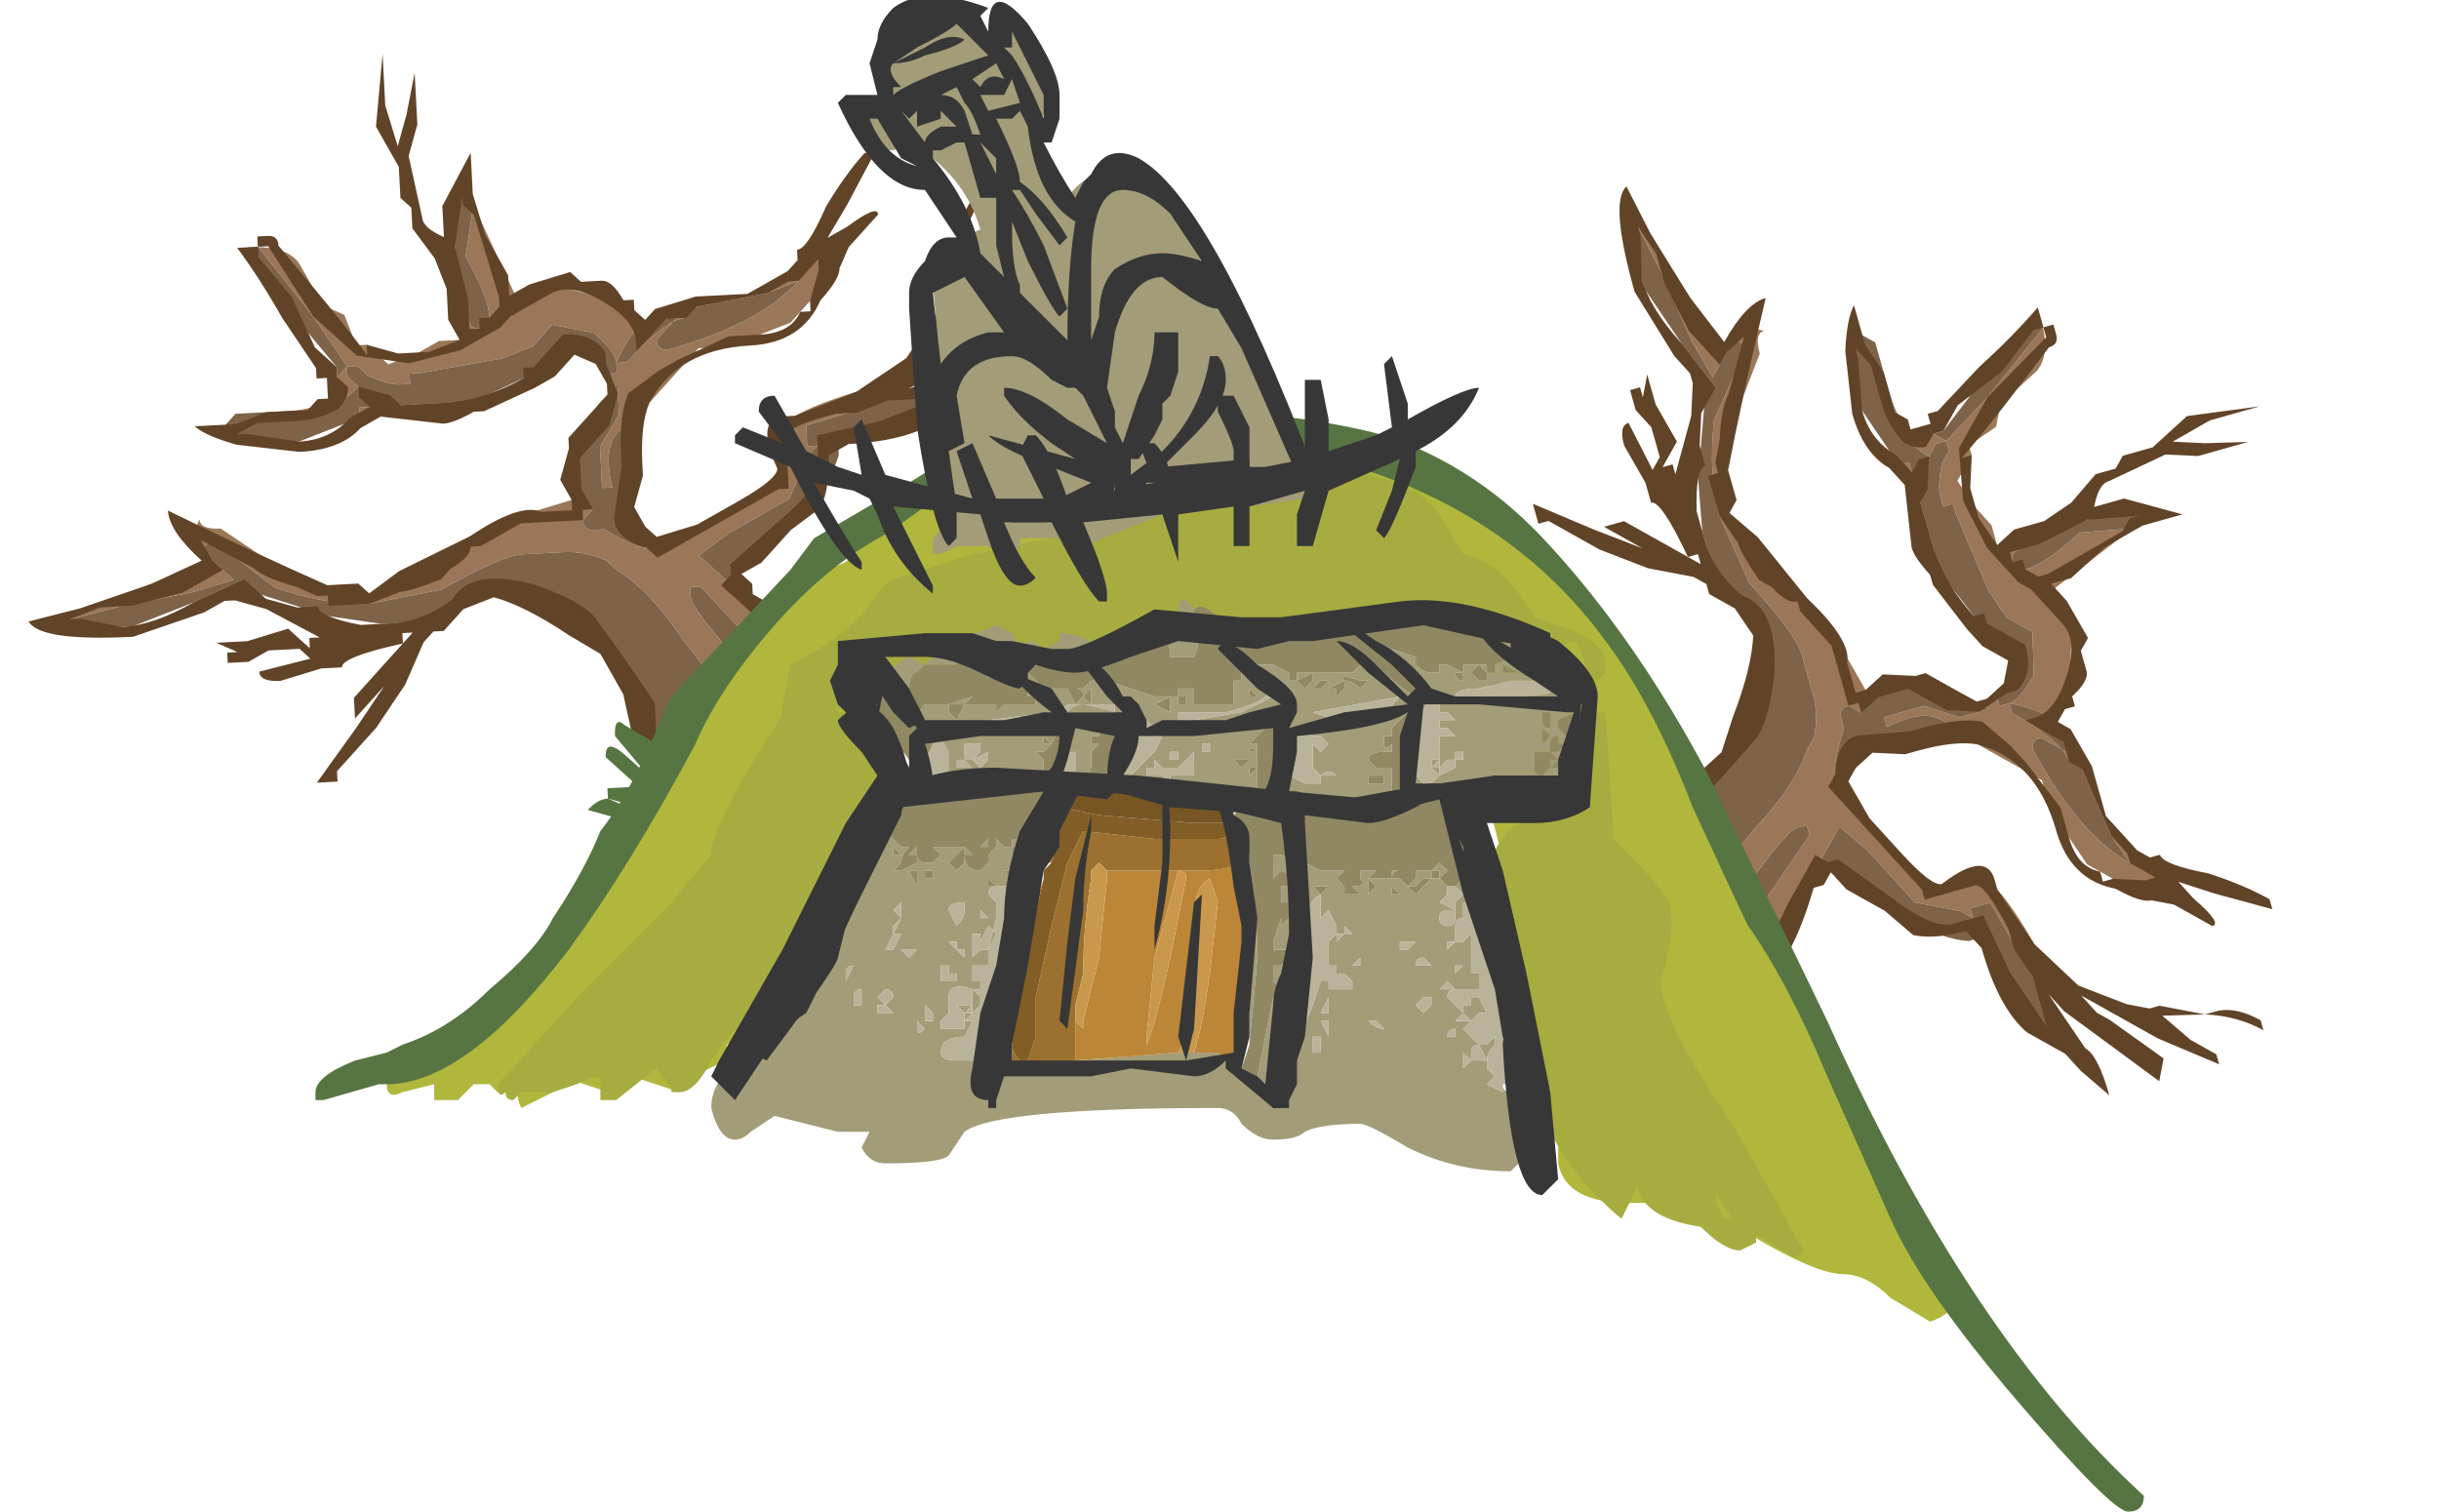 <?xml version="1.0" encoding="UTF-8" standalone="no"?>
<svg xmlns:ffdec="https://www.free-decompiler.com/flash" xmlns:xlink="http://www.w3.org/1999/xlink" ffdec:objectType="frame" height="66.85px" width="107.85px" xmlns="http://www.w3.org/2000/svg">
  <g transform="matrix(1.0, 0.0, 0.0, 1.0, 55.25, 33.25)">
    <use ffdec:characterId="186" height="26.6" transform="matrix(-0.356, -1.261, -1.261, 0.356, 52.588, 11.077)" width="33.95" xlink:href="#sprite0"/>
    <use ffdec:characterId="186" height="26.6" transform="matrix(-1.306, 0.068, 0.068, 1.306, -10.931, -32.758)" width="33.95" xlink:href="#sprite0"/>
    <use ffdec:characterId="187" height="9.55" transform="matrix(7.0, 0.0, 0.0, 7.0, -41.3, -33.25)" width="11.55" xlink:href="#shape1"/>
  </g>
  <defs>
    <g id="sprite0" transform="matrix(1.0, 0.0, 0.0, 1.0, 14.7, 17.85)">
      <use ffdec:characterId="185" height="3.8" transform="matrix(7.0, 0.0, 0.0, 7.0, -14.7, -17.85)" width="4.85" xlink:href="#shape0"/>
    </g>
    <g id="shape0" transform="matrix(1.0, 0.0, 0.0, 1.0, 2.1, 2.55)">
      <path d="M0.6 -1.75 L0.6 -1.5 0.6 -1.75 M0.6 -1.35 L0.55 -1.15 0.6 -1.1 0.7 -1.1 0.8 -1.05 0.95 -1.0 1.05 -1.1 1.1 -1.1 1.15 -1.25 1.25 -1.3 1.35 -1.5 Q1.4 -1.6 1.6 -1.6 L1.5 -1.4 1.6 -1.55 1.55 -1.6 1.3 -1.25 1.15 -1.0 1.2 -0.95 1.2 -1.0 1.2 -0.9 Q1.25 -0.8 1.45 -0.8 L1.6 -0.8 1.25 -0.8 Q1.15 -0.85 1.1 -0.9 L1.15 -0.95 1.15 -1.0 1.1 -1.0 1.05 -0.95 Q0.95 -0.9 0.9 -0.9 L0.85 -0.9 0.85 -0.95 0.8 -0.95 0.4 -1.0 0.25 -1.05 0.15 -1.15 -0.05 -1.1 Q-0.15 -1.0 -0.15 -0.95 L-0.15 -0.9 -0.1 -0.9 -0.1 -0.8 -0.05 -0.75 0.0 -0.65 -0.15 -0.85 -0.15 -0.7 -0.05 -0.55 -0.05 -0.35 -0.1 -0.35 Q-0.05 -0.6 -0.2 -0.65 L-0.55 -1.0 -0.6 -1.0 -0.85 -1.05 -1.0 -1.1 -1.15 -1.25 -1.2 -1.4 -1.1 -1.4 -1.1 -1.35 -0.85 -1.25 -0.55 -1.2 -0.9 -1.25 -1.05 -1.3 Q-0.85 -1.1 -0.4 -1.0 -0.35 -1.0 -0.35 -1.05 L-0.45 -1.15 -0.5 -1.15 Q-0.4 -1.15 -0.2 -0.95 L-0.15 -0.95 Q-0.2 -1.05 -0.25 -1.1 -0.2 -1.25 0.0 -1.3 0.3 -1.4 0.3 -1.25 L0.5 -1.75 0.55 -1.5 Q0.45 -1.3 0.45 -1.2 0.45 -1.15 0.5 -1.15 0.55 -1.15 0.55 -1.2 L0.6 -1.25 0.6 -1.35 M1.75 -0.75 L1.75 -0.7 1.75 -0.75 M1.1 -0.75 L1.05 -0.8 1.1 -0.8 1.1 -0.75 M1.0 -0.85 L0.7 -0.75 0.3 -0.9 0.55 -0.8 0.9 -0.8 1.0 -0.85 M0.25 -0.95 L0.0 -1.05 0.25 -0.95 M0.1 -0.35 L0.1 -0.3 0.3 -0.25 0.6 -0.15 0.6 -0.1 0.7 -0.05 1.05 0.1 Q1.35 0.1 1.6 -0.1 L1.8 -0.25 Q1.9 -0.25 1.9 -0.3 L1.95 -0.2 1.85 -0.1 2.3 0.05 2.55 0.15 2.5 0.15 2.35 0.2 2.55 0.15 2.3 0.1 1.95 0.05 1.75 0.0 1.9 -0.15 1.85 -0.2 1.55 0.05 Q1.3 0.15 1.1 0.15 L0.75 0.1 Q0.45 -0.05 0.35 -0.05 L0.15 -0.05 Q0.05 -0.05 -0.05 0.0 L-0.1 0.05 Q-0.25 0.15 -0.4 0.4 -0.65 0.75 -0.65 0.85 L-0.6 0.9 -0.8 0.85 -0.95 0.85 -0.95 0.8 -0.85 0.8 Q-0.85 0.7 -0.65 0.5 -0.45 0.25 -0.45 0.2 L-0.45 0.15 -0.5 0.15 -0.75 0.45 Q-1.0 0.7 -1.0 0.8 L-1.0 0.85 -1.1 0.75 -1.1 0.7 Q-1.1 0.55 -0.85 0.35 L-0.7 0.15 -0.65 0.15 -0.5 0.0 -0.65 -0.1 -0.95 -0.25 -1.05 -0.45 -1.1 -0.5 -1.05 -0.5 -1.05 -0.6 -1.45 -0.7 -1.7 -0.75 -1.3 -0.75 Q-0.9 -0.65 -0.9 -0.55 L-0.95 -0.45 Q-0.95 -0.4 -0.75 -0.25 L-0.3 -0.05 -0.3 -0.1 -0.3 -0.05 -0.25 -0.05 Q-0.2 -0.05 -0.05 -0.15 L0.0 -0.15 Q0.05 -0.15 0.05 -0.2 L0.0 -0.25 0.1 -0.3 0.1 -0.35 M2.25 0.2 L1.95 0.1 1.85 0.1 1.7 0.05 1.7 0.0 1.95 0.1 2.25 0.2 M1.05 0.25 L0.85 0.25 1.05 0.25 M0.65 0.15 L0.45 0.1 0.65 0.15 M0.25 0.15 L0.0 0.35 0.25 0.15 M-0.2 0.65 L-0.25 0.9 -0.2 0.65 M-0.3 0.95 L-0.35 0.95 -0.3 0.95 M-0.45 0.95 L-0.5 0.9 -0.45 0.95 M-0.7 0.1 L-0.95 -0.15 -0.7 0.1 M-1.2 -0.45 L-1.2 -0.5 -1.2 -0.45" fill="#9a7758" fill-rule="evenodd" stroke="none"/>
      <path d="M0.5 -1.75 L0.55 -1.85 0.6 -1.75 0.6 -1.5 0.6 -1.35 0.6 -1.25 0.55 -1.2 Q0.55 -1.15 0.5 -1.15 0.45 -1.15 0.45 -1.2 0.45 -1.3 0.55 -1.5 L0.5 -1.75 M1.5 -1.4 L1.2 -1.0 1.2 -0.95 1.15 -1.0 1.3 -1.25 1.55 -1.6 1.6 -1.55 1.5 -1.4 M1.6 -0.8 L1.7 -0.8 1.75 -0.75 1.75 -0.7 Q1.7 -0.65 1.6 -0.65 L1.4 -0.65 1.1 -0.75 1.1 -0.8 1.05 -0.8 1.0 -0.85 0.9 -0.8 0.55 -0.8 0.3 -0.9 0.25 -0.95 0.0 -1.05 -0.1 -0.9 -0.15 -0.9 -0.15 -0.95 Q-0.15 -1.0 -0.05 -1.1 L0.15 -1.15 0.25 -1.05 0.4 -1.0 0.8 -0.95 0.85 -0.95 0.85 -0.9 0.9 -0.9 Q0.95 -0.9 1.05 -0.95 L1.1 -1.0 1.15 -1.0 1.15 -0.95 1.1 -0.9 Q1.15 -0.85 1.25 -0.8 L1.6 -0.8 M0.0 -0.65 L0.1 -0.4 0.1 -0.35 0.1 -0.3 0.0 -0.25 0.05 -0.2 Q0.05 -0.15 0.0 -0.15 L-0.05 -0.15 Q-0.2 -0.05 -0.25 -0.05 L-0.3 -0.05 -0.3 -0.1 -0.25 -0.15 Q-0.15 -0.2 -0.15 -0.25 L-0.2 -0.65 Q-0.05 -0.6 -0.1 -0.35 L-0.05 -0.35 -0.05 -0.55 -0.15 -0.7 -0.15 -0.85 0.0 -0.65 M2.35 0.2 L2.25 0.2 1.95 0.1 1.7 0.0 1.7 0.05 1.3 0.2 1.05 0.25 0.85 0.25 0.65 0.15 0.45 0.1 0.25 0.15 0.0 0.35 -0.2 0.65 -0.25 0.9 -0.2 0.9 Q-0.2 0.95 -0.3 0.95 L-0.35 0.95 -0.45 0.95 -0.5 0.9 -0.6 0.9 -0.65 0.85 Q-0.65 0.75 -0.4 0.4 -0.25 0.15 -0.1 0.05 L-0.05 0.0 Q0.05 -0.05 0.15 -0.05 L0.35 -0.05 Q0.45 -0.05 0.75 0.1 L1.1 0.15 Q1.3 0.15 1.55 0.05 L1.85 -0.2 1.9 -0.15 1.75 0.0 1.95 0.05 2.3 0.1 2.55 0.15 2.35 0.2 M-0.95 0.85 L-1.0 0.85 -1.0 0.8 Q-1.0 0.7 -0.75 0.45 L-0.5 0.15 -0.45 0.15 -0.45 0.2 Q-0.45 0.25 -0.65 0.5 -0.85 0.7 -0.85 0.8 L-0.95 0.8 -0.95 0.85 M-0.7 0.15 L-0.7 0.1 -0.95 -0.15 Q-1.15 -0.3 -1.2 -0.45 L-1.2 -0.5 -1.8 -0.7 -1.7 -0.75 -1.45 -0.7 -1.05 -0.6 -1.05 -0.5 -1.1 -0.5 -1.05 -0.45 -0.95 -0.25 -0.65 -0.1 -0.5 0.0 -0.65 0.15 -0.7 0.15 M-1.1 -1.4 L-1.1 -1.35 -1.1 -1.4 M-0.55 -1.2 L-0.25 -1.1 Q-0.2 -1.05 -0.15 -0.95 L-0.2 -0.95 Q-0.4 -1.15 -0.5 -1.15 L-0.45 -1.15 -0.35 -1.05 Q-0.35 -1.0 -0.4 -1.0 -0.85 -1.1 -1.05 -1.3 L-0.9 -1.25 -0.55 -1.2" fill="#7e6349" fill-rule="evenodd" stroke="none"/>
      <path d="M0.55 -1.8 L0.55 -1.75 0.5 -1.7 0.4 -1.3 0.4 -1.25 0.45 -1.2 0.5 -1.2 0.5 -1.15 0.55 -1.15 0.55 -1.3 0.6 -1.55 0.55 -1.8 M0.5 -2.0 L0.65 -1.75 0.65 -1.6 Q0.75 -1.65 0.75 -1.7 L0.8 -2.0 0.75 -2.15 0.75 -2.4 0.8 -2.2 0.85 -2.05 0.9 -2.25 0.9 -2.5 0.95 -2.15 0.85 -1.95 0.85 -1.8 0.8 -1.75 0.8 -1.65 0.7 -1.5 0.65 -1.35 0.65 -1.2 0.6 -1.1 0.75 -1.05 0.9 -1.05 1.05 -1.1 1.05 -1.05 Q1.15 -1.2 1.3 -1.4 L1.45 -1.6 Q1.45 -1.65 1.5 -1.65 L1.55 -1.65 1.55 -1.6 1.65 -1.6 Q1.55 -1.45 1.45 -1.25 L1.3 -1.0 1.3 -0.95 1.25 -0.95 1.25 -0.85 1.3 -0.85 1.35 -0.8 1.55 -0.8 1.7 -0.75 1.9 -0.75 Q1.85 -0.7 1.7 -0.65 L1.4 -0.6 Q1.2 -0.6 1.1 -0.7 L1.0 -0.75 0.7 -0.7 Q0.65 -0.7 0.55 -0.75 L0.5 -0.75 0.25 -0.85 0.15 -0.9 0.05 -1.0 -0.05 -0.95 -0.1 -0.85 -0.1 -0.8 0.1 -0.6 0.1 -0.55 0.15 -0.4 0.1 -0.3 0.1 -0.25 0.25 -0.25 Q0.35 -0.3 0.6 -0.15 L0.95 0.0 1.1 0.1 1.15 0.05 1.3 0.05 Q1.6 -0.1 2.05 -0.35 2.05 -0.25 1.9 -0.1 L2.15 0.0 2.5 0.1 2.75 0.15 Q2.7 0.25 2.25 0.25 L1.9 0.15 1.8 0.1 1.75 0.1 1.6 0.15 1.35 0.3 1.4 0.3 1.4 0.35 1.5 0.25 1.7 0.3 1.85 0.3 1.75 0.35 1.8 0.35 1.8 0.4 1.7 0.4 1.6 0.35 1.45 0.35 1.4 0.4 1.65 0.45 Q1.65 0.5 1.55 0.5 L1.35 0.45 1.25 0.45 Q1.25 0.4 0.95 0.35 L0.95 0.3 0.9 0.3 1.2 0.6 1.2 0.7 1.05 0.55 1.2 0.75 1.4 1.0 1.3 1.0 1.3 0.95 1.1 0.75 0.95 0.55 0.85 0.35 0.8 0.3 0.75 0.3 0.65 0.2 0.5 0.15 Q0.35 0.2 0.15 0.35 L0.0 0.45 -0.1 0.65 -0.15 0.95 -0.25 0.95 -0.25 0.7 Q-0.1 0.45 0.0 0.3 0.05 0.2 0.3 0.1 0.6 0.0 0.7 0.15 0.85 0.25 1.0 0.25 L1.15 0.25 Q1.35 0.2 1.35 0.15 L1.45 0.15 1.6 0.1 1.7 0.0 1.95 0.1 Q2.15 0.2 2.3 0.2 L2.5 0.15 2.55 0.15 2.4 0.1 2.25 0.1 2.0 0.05 1.8 -0.05 1.85 -0.1 1.9 -0.2 1.65 -0.05 Q1.6 0.0 1.45 0.05 L1.35 0.1 1.3 0.1 1.3 0.15 1.1 0.15 0.95 0.1 Q0.9 0.1 0.75 0.05 L0.7 0.0 Q0.6 -0.05 0.6 -0.1 L0.55 -0.1 0.35 -0.2 0.05 -0.2 0.05 -0.25 0.0 -0.25 0.05 -0.35 0.05 -0.5 -0.1 -0.65 -0.15 -0.8 -0.1 -0.95 -0.1 -1.0 Q-0.05 -1.1 0.1 -1.1 L0.25 -0.95 0.3 -0.95 0.3 -0.9 Q0.5 -0.8 0.7 -0.8 L0.9 -0.8 0.95 -0.85 1.1 -0.9 1.1 -0.85 1.05 -0.8 1.15 -0.75 Q1.25 -0.65 1.4 -0.65 L1.65 -0.7 1.7 -0.7 1.6 -0.75 1.4 -0.75 Q1.3 -0.75 1.2 -0.8 1.15 -0.85 1.15 -0.9 L1.2 -0.95 1.2 -1.0 1.3 -1.1 1.4 -1.35 1.55 -1.55 1.55 -1.6 1.5 -1.6 1.3 -1.25 1.1 -1.05 0.85 -1.0 0.6 -1.05 0.4 -1.15 0.35 -1.2 0.15 -1.3 Q0.05 -1.35 -0.1 -1.25 -0.25 -1.15 -0.25 -1.05 L-0.25 -1.0 -0.4 -1.15 -0.5 -1.15 -0.55 -1.2 -0.9 -1.25 -1.0 -1.3 -1.05 -1.3 -1.15 -1.4 -1.15 -1.35 -1.1 -1.2 -1.1 -1.15 -1.05 -1.15 Q-1.0 -1.05 -0.85 -1.05 L-0.7 -1.05 -0.45 -0.95 -0.35 -0.9 -0.2 -0.8 Q-0.15 -0.7 -0.15 -0.5 L-0.15 -0.45 -0.1 -0.2 Q-0.1 -0.1 -0.25 -0.05 L-0.3 0.0 -0.9 -0.3 -0.95 -0.3 -0.95 -0.55 Q-0.95 -0.6 -1.2 -0.65 L-1.3 -0.65 -1.45 -0.7 -1.7 -0.7 -1.4 -0.6 -1.1 -0.55 -1.1 -0.4 Q-1.1 -0.3 -0.9 -0.15 L-0.65 0.05 -0.65 0.1 -0.6 0.15 -0.8 0.35 Q-1.05 0.55 -1.05 0.8 L-1.05 0.85 Q-1.15 0.8 -1.15 0.75 L-1.15 0.65 Q-1.15 0.45 -0.75 0.2 L-0.75 0.15 -0.7 0.1 -0.8 0.05 -0.95 -0.1 -1.1 -0.2 Q-1.15 -0.3 -1.15 -0.45 L-1.25 -0.5 Q-1.55 -0.5 -1.7 -0.6 L-1.85 -0.75 -1.95 -0.8 -2.1 -0.9 Q-1.9 -0.9 -1.85 -0.85 L-1.55 -0.75 -1.65 -0.8 -2.1 -1.15 -2.0 -1.2 -1.75 -1.0 -1.7 -0.95 -1.6 -0.9 -1.9 -1.2 -2.1 -1.45 -2.05 -1.45 -1.95 -1.35 -1.8 -1.25 -1.85 -1.45 Q-1.9 -1.6 -2.0 -1.7 L-1.95 -1.7 Q-1.85 -1.6 -1.85 -1.5 L-1.85 -1.45 -1.75 -1.25 -1.75 -1.2 -1.7 -1.1 -1.55 -0.9 -1.3 -0.75 -1.0 -0.65 -0.95 -0.65 Q-0.8 -0.65 -0.9 -0.4 -0.9 -0.35 -0.7 -0.25 L-0.5 -0.15 -0.3 -0.1 -0.25 -0.15 -0.2 -0.25 -0.25 -0.4 -0.25 -0.45 Q-0.25 -0.65 -0.3 -0.75 -0.45 -1.0 -0.8 -1.0 -1.05 -1.0 -1.15 -1.2 -1.25 -1.3 -1.25 -1.35 L-1.3 -1.45 -1.45 -1.6 Q-1.45 -1.65 -1.3 -1.55 L-1.2 -1.5 -1.3 -1.65 -1.45 -1.9 -1.4 -1.9 Q-1.3 -1.8 -1.2 -1.65 -1.1 -1.45 -1.05 -1.45 L-1.05 -1.4 -1.0 -1.35 -0.8 -1.25 -0.55 -1.25 -0.35 -1.2 -0.3 -1.15 -0.25 -1.2 -0.25 -1.25 -0.2 -1.25 Q-0.15 -1.35 -0.1 -1.35 L0.0 -1.35 0.05 -1.4 0.25 -1.35 0.35 -1.3 0.35 -1.4 0.45 -1.6 0.5 -1.8 0.5 -2.0 M0.05 -1.05 L0.05 -1.05 M0.4 -1.15 L0.4 -1.15 M1.25 -0.85 L1.25 -0.85 M1.5 -0.8 L1.5 -0.8 M-1.0 -0.4 L-1.0 -0.4" fill="#614327" fill-rule="evenodd" stroke="none"/>
      <path d="M-0.45 0.95 L-0.55 1.05 -0.45 0.9 Q-0.4 0.8 -0.3 0.85 L-0.45 0.95 M-0.05 1.1 L0.0 1.1 0.0 1.15 -0.15 1.2 -0.2 1.15 -0.15 1.1 -0.05 1.1 M-1.1 0.75 L-1.1 0.65 -1.05 0.6 Q-1.0 0.55 -1.0 0.65 L-1.0 0.75 -0.95 0.7 -0.9 0.7 -0.9 0.75 -0.8 0.6 Q-0.65 0.4 -0.65 0.5 -0.9 0.8 -0.9 0.9 L-0.9 0.95 -0.95 0.9 -1.05 0.95 -1.05 0.9 -1.1 0.9 -1.1 0.75 M-1.2 0.55 Q-1.15 0.55 -1.15 0.6 L-1.15 0.7 -1.1 0.85 -1.15 0.9 -1.2 0.85 -1.25 0.9 -1.3 0.9 -1.35 0.85 -1.5 0.85 -1.55 0.8 -1.5 0.75 -1.45 0.8 -1.4 0.65 Q-1.4 0.6 -1.35 0.7 L-1.3 0.7 -1.35 0.55 Q-1.35 0.5 -1.3 0.55 L-1.2 0.55 M-0.1 0.8 Q-0.05 0.75 -0.05 0.85 L-0.2 1.05 -0.1 0.95 Q0.0 0.85 0.0 0.95 L-0.2 1.15 -0.3 1.15 -0.4 1.1 -0.45 1.15 -0.45 1.1 -0.4 0.95 Q-0.35 0.85 -0.25 0.85 L-0.25 0.9 -0.1 0.8 M-0.5 0.8 L-0.5 0.85 -0.6 1.05 -0.65 1.0 -0.6 0.85 Q-0.55 0.8 -0.5 0.8 M-0.65 0.75 L-0.65 0.9 -0.7 1.0 -0.8 0.9 -0.75 0.85 -0.8 0.85 -0.8 0.9 -0.85 0.95 -0.9 0.9 Q-0.6 0.5 -0.6 0.7 L-0.65 0.75 M0.0 1.15 Q0.05 1.15 0.1 1.2 L-0.05 1.25 -0.1 1.25 -0.1 1.2 0.0 1.15" fill="#577542" fill-rule="evenodd" stroke="none"/>
    </g>
    <g id="shape1" transform="matrix(1.0, 0.0, 0.0, 1.0, 5.9, 4.75)">
      <path d="M0.9 -1.6 L1.05 -1.45 1.1 -1.5 Q1.1 -1.55 0.9 -1.65 L0.9 -1.6 M0.85 -1.1 L-0.55 -0.95 -1.2 -1.05 -1.5 -0.85 -1.6 -0.75 Q-1.95 -0.75 -2.2 -0.9 L-2.35 -0.8 -2.5 -0.55 -2.25 -0.65 -2.2 -0.6 -2.35 -0.15 -2.25 0.0 Q-2.25 0.05 -2.85 1.05 L-3.1 1.6 Q-3.2 1.8 -3.3 1.85 L-3.3 1.95 Q-3.55 2.05 -3.6 2.15 L-3.9 2.05 -4.05 2.15 -4.35 2.05 -4.4 2.15 -4.6 2.25 Q-4.65 2.15 -4.6 2.05 -4.7 2.15 -4.75 2.15 L-4.8 2.1 -4.9 2.1 -5.0 2.2 -5.15 2.2 -5.15 2.1 -5.35 2.15 Q-5.45 2.2 -5.45 2.1 -5.45 2.05 -5.35 2.0 L-4.65 1.45 -3.1 -0.8 Q-2.9 -1.05 -2.55 -1.2 -1.75 -1.95 -1.45 -1.95 L-0.8 -2.0 -0.1 -2.05 Q0.3 -2.05 0.6 -1.9 L0.85 -1.75 Q1.65 -1.55 2.35 -0.65 L4.45 3.45 Q4.45 3.55 4.3 3.6 L4.05 3.45 Q3.9 3.3 3.75 3.3 3.55 3.3 3.0 2.95 L2.85 2.85 2.4 2.85 Q2.0 2.85 1.95 2.6 L1.95 2.15 1.75 1.25 1.45 0.1 1.5 0.1 1.65 0.25 1.7 0.05 Q1.7 -0.05 1.55 -0.35 1.45 -0.65 1.5 -0.75 L0.9 -1.15 0.85 -1.1 M-2.15 -1.05 L-2.0 -1.0 -1.9 -1.0 Q-2.0 -1.0 -2.15 -1.05" fill="#b0b73c" fill-rule="evenodd" stroke="none"/>
      <path d="M1.35 -1.25 Q1.6 -1.2 1.8 -0.85 L1.95 -0.8 Q2.25 -0.7 2.25 -0.55 L2.25 -0.5 2.2 -0.45 2.15 -0.45 Q2.1 -0.65 2.05 -0.7 L1.9 -0.65 2.0 -0.4 1.85 -0.45 1.65 -0.55 Q1.45 -0.75 1.4 -0.75 L1.0 -0.75 Q0.9 -0.7 0.8 -0.7 L0.1 -0.75 -0.25 -0.7 -0.65 -0.65 -0.8 -0.5 -1.05 -0.6 -1.3 -0.6 -2.4 -0.45 -2.45 -0.45 Q-2.3 -0.25 -2.3 0.2 L-3.2 1.8 -3.25 1.75 -3.4 1.95 Q-3.5 2.15 -3.6 2.15 L-3.65 2.15 Q-3.65 2.1 -3.75 2.0 L-4.0 2.2 -4.1 2.2 -4.1 2.05 Q-4.15 2.05 -4.25 2.1 L-4.4 2.15 -4.6 2.15 -4.65 2.2 Q-4.7 2.2 -4.7 2.15 -4.75 2.2 -4.75 2.1 L-4.7 2.05 -4.2 1.5 -3.65 0.95 -3.4 0.65 -3.4 0.6 Q-3.3 0.3 -3.0 -0.15 L-2.95 -0.25 -2.95 -0.3 -2.9 -0.55 Q-2.5 -0.75 -2.35 -1.0 -2.3 -1.1 -2.05 -1.15 L-1.75 -1.25 -1.25 -1.35 Q-0.9 -1.4 -0.8 -1.5 L0.2 -1.8 Q1.0 -1.8 1.2 -1.5 L1.35 -1.25 M2.25 -0.25 L2.3 0.55 Q2.6 0.85 2.65 0.95 2.7 1.1 2.6 1.45 2.6 1.7 3.05 2.35 L3.5 3.15 3.45 3.2 3.2 3.05 3.2 3.1 3.1 3.15 Q3.0 3.15 2.85 3.0 2.5 2.95 2.45 2.75 L2.35 2.95 Q2.05 2.7 1.9 2.4 L1.55 0.65 Q1.55 0.6 1.6 0.55 1.65 0.45 1.75 0.45 L1.75 0.35 2.0 0.2 Q2.0 0.05 2.05 -0.25 L2.25 -0.25 M3.05 2.95 L2.95 2.8 2.95 2.85 3.0 2.95 3.05 2.95 M2.45 1.85 L2.45 1.85 M2.25 2.6 L2.25 2.6 M-2.6 -0.25 L-2.55 -0.25 -2.55 -0.35 -2.6 -0.25" fill="#a7ac40" fill-rule="evenodd" stroke="none"/>
      <path d="M1.9 -1.3 Q2.45 -0.7 2.9 0.15 L3.65 1.7 Q4.55 3.7 5.65 4.7 5.65 4.8 5.55 4.8 5.45 4.8 4.85 4.1 4.25 3.4 4.05 2.95 L3.65 2.05 Q3.4 1.45 3.15 1.1 3.1 1.0 2.8 0.35 2.55 -0.3 2.25 -0.7 1.3 -2.0 -0.8 -2.0 L-1.4 -1.9 Q-1.95 -1.65 -2.25 -1.4 -2.65 -1.2 -3.0 -0.8 -3.35 -0.4 -3.5 -0.05 -3.9 0.7 -4.3 1.25 -4.95 2.1 -5.45 2.1 L-5.5 2.1 -5.85 2.2 -5.9 2.2 -5.9 2.15 Q-5.9 2.05 -5.65 1.95 L-5.45 1.9 -5.35 1.85 Q-5.05 1.75 -4.8 1.5 -4.5 1.25 -4.4 1.05 -4.2 0.75 -4.1 0.5 -3.9 0.25 -3.7 -0.25 L-3.65 -0.35 -2.9 -1.15 -2.75 -1.35 -2.15 -1.7 -1.75 -1.95 Q-1.45 -2.2 -0.95 -2.15 L-0.8 -2.2 Q0.3 -2.15 0.85 -2.0 1.45 -1.8 1.9 -1.3" fill="#577542" fill-rule="evenodd" stroke="none"/>
      <path d="M-1.8 0.15 L-1.3 0.15 Q-1.2 0.05 -1.2 0.15 L-1.3 0.15 -2.05 0.3 -2.1 0.15 Q-2.15 0.2 -2.3 0.45 L-2.3 0.5 -2.2 0.6 -2.15 0.6 Q-2.2 0.65 -2.2 0.7 L-2.25 0.75 -2.2 0.75 -2.1 0.7 -2.1 0.65 Q-2.1 0.7 -2.05 0.7 L-2.0 0.7 -1.95 0.65 -2.0 0.6 -1.7 0.6 -1.65 0.55 -1.65 0.6 -1.8 0.6 -1.75 0.65 -1.8 0.65 Q-1.8 0.75 -1.7 0.75 L-1.65 0.7 -1.65 0.65 -1.6 0.6 -1.6 0.55 -1.55 0.6 -1.5 0.6 -1.5 0.55 -1.45 0.55 -1.45 0.6 -1.5 0.6 -1.5 0.7 -1.4 0.6 -1.5 0.85 -1.6 0.85 Q-1.65 0.85 -1.65 0.9 L-1.6 0.95 -1.6 1.0 -1.6 1.05 -1.65 1.25 -1.6 1.15 -1.65 1.1 -1.7 1.2 -1.7 1.15 -1.75 1.15 -1.75 1.25 -1.65 1.25 -1.65 1.35 -1.75 1.35 -1.75 1.45 -1.7 1.45 -1.7 1.5 -1.75 1.5 Q-1.9 1.45 -1.9 1.55 L-1.9 1.65 -1.95 1.7 -1.95 1.75 -1.8 1.75 -1.8 1.65 -1.75 1.65 -1.8 1.7 -1.75 1.7 -1.8 1.8 Q-1.95 1.8 -1.95 1.9 -1.95 1.95 -1.85 1.95 L-1.7 1.95 -1.6 1.8 Q-1.5 1.6 -1.5 1.5 L-1.45 1.2 -1.5 1.85 -1.5 1.9 -1.55 1.9 -1.45 2.0 -1.3 1.95 -1.2 1.95 -1.1 1.95 -0.45 1.9 -0.35 1.9 -0.2 1.9 -0.15 1.95 -0.05 2.0 0.05 2.05 0.15 1.55 0.2 1.5 0.15 1.45 0.15 1.35 0.2 1.35 0.25 1.3 0.25 1.25 0.15 1.25 0.15 1.2 0.2 1.05 0.2 1.1 0.25 1.05 0.25 0.95 0.2 0.95 0.2 0.85 0.25 0.85 0.3 0.8 0.2 0.75 0.15 0.8 0.15 0.65 0.2 0.65 0.3 0.7 0.25 0.35 -0.05 0.35 0.0 0.25 0.05 0.3 0.6 0.3 0.95 0.25 1.15 0.2 Q1.25 0.15 1.25 0.35 L1.5 1.0 Q1.45 0.95 1.35 0.95 L1.35 1.05 Q1.3 1.05 1.3 1.1 L1.3 1.2 1.35 1.2 1.4 1.15 1.4 1.4 1.45 1.4 1.45 1.5 1.3 1.5 1.3 1.5 Q1.25 1.5 1.25 1.55 1.3 1.6 1.35 1.65 L1.35 1.6 1.4 1.6 1.4 1.55 1.45 1.55 1.5 1.65 1.45 1.65 1.4 1.7 1.35 1.65 1.3 1.7 1.4 1.7 1.35 1.75 1.45 1.85 1.5 1.85 1.55 1.8 1.55 1.85 Q1.5 1.9 1.5 1.95 L1.5 2.0 1.55 2.05 1.5 2.1 1.6 2.15 1.6 2.1 Q1.6 2.15 1.65 2.15 L1.75 2.15 1.75 2.25 1.7 2.6 1.65 2.65 Q1.3 2.65 1.0 2.5 0.75 2.35 0.7 2.35 0.45 2.35 0.35 2.4 0.3 2.45 0.15 2.45 0.05 2.45 -0.05 2.35 -0.1 2.25 -0.2 2.25 -1.6 2.25 -1.8 2.4 L-1.9 2.55 Q-1.95 2.6 -2.3 2.6 -2.4 2.6 -2.45 2.5 L-2.4 2.4 -2.6 2.4 -3.0 2.3 -3.15 2.4 Q-3.2 2.45 -3.25 2.45 -3.35 2.45 -3.4 2.25 -3.4 2.0 -3.05 1.9 L-2.95 1.8 -3.0 1.75 Q-3.0 1.7 -2.55 0.9 -2.15 0.05 -2.05 0.05 L-2.0 0.1 -2.0 0.15 -1.95 0.15 -1.85 0.15 -1.8 0.15 M1.55 1.2 L1.65 1.65 1.65 1.6 1.55 1.3 1.55 1.2 M1.75 1.9 L1.7 2.05 1.65 2.1 1.65 2.05 1.75 1.9 M0.9 0.85 L0.9 0.9 0.95 0.9 0.9 0.85 M1.05 0.85 L1.0 0.85 1.05 0.9 1.15 0.8 1.1 0.8 1.05 0.85 M0.95 0.75 Q0.9 0.75 0.9 0.8 L0.95 0.8 1.0 0.85 1.05 0.8 1.05 0.75 0.95 0.75 M0.75 0.8 L0.75 0.9 0.8 0.85 0.75 0.8 0.9 0.8 0.9 0.75 1.15 0.75 1.15 0.8 1.2 0.8 1.2 0.75 1.15 0.75 1.2 0.7 1.25 0.75 1.2 0.8 1.25 0.85 1.25 0.9 1.2 0.95 1.3 1.0 1.3 0.95 1.35 0.9 1.3 0.85 1.35 0.8 1.35 0.75 Q1.35 0.65 1.3 0.7 L1.35 0.65 1.35 0.6 1.25 0.35 1.2 0.25 0.95 0.3 0.25 0.35 0.3 0.6 0.35 0.7 0.45 0.75 0.6 0.75 0.55 0.8 0.6 0.85 0.6 0.9 Q0.6 0.95 0.6 0.9 L0.7 0.9 0.65 0.85 Q0.75 0.85 0.7 0.8 L0.7 0.75 0.8 0.75 0.75 0.8 M-1.6 0.85 L-1.65 0.8 -1.65 0.85 -1.6 0.85 M0.5 0.85 L0.4 0.85 0.45 0.9 0.5 0.85 M0.3 1.7 L0.3 1.85 0.4 1.6 0.45 1.45 0.5 1.45 0.5 1.5 0.65 1.5 0.65 1.45 0.6 1.4 0.55 1.4 0.55 1.35 0.5 1.35 0.5 1.2 0.55 1.15 0.55 1.1 0.5 1.0 0.45 1.05 0.45 0.9 Q0.35 0.95 0.3 1.2 L0.3 1.7 M0.6 1.65 L0.6 1.65 M0.5 1.7 L0.45 1.7 0.5 1.8 0.5 1.7 M0.5 1.65 L0.5 1.55 0.45 1.65 0.5 1.65 M0.7 1.35 L0.7 1.3 0.65 1.35 0.7 1.35 M0.65 1.15 L0.6 1.1 0.6 1.15 0.65 1.15 M0.55 1.2 L0.6 1.15 0.55 1.15 0.55 1.2 M0.0 1.85 L0.0 0.65 0.0 0.7 Q0.05 1.0 0.05 1.3 L0.0 1.85 M1.25 1.2 L1.25 1.25 1.3 1.2 1.25 1.2 M1.3 1.05 L1.3 1.0 1.25 1.0 Q1.2 1.0 1.2 1.05 1.2 1.1 1.25 1.1 1.3 1.1 1.3 1.05 M0.85 0.9 L0.85 0.9 M0.45 1.8 L0.4 1.8 0.4 1.9 0.45 1.9 0.45 1.8 M1.4 1.95 L1.5 1.95 1.45 1.85 Q1.4 1.85 1.4 1.9 L1.4 1.95 1.35 1.9 1.35 2.0 1.4 1.95 M1.3 1.75 Q1.25 1.75 1.25 1.8 L1.3 1.8 1.3 1.75 M1.3 1.5 L1.25 1.45 1.2 1.5 1.3 1.5 M1.3 1.4 L1.35 1.35 1.3 1.35 1.3 1.4 M1.05 1.35 Q1.05 1.4 1.05 1.35 L1.15 1.35 1.1 1.3 Q1.05 1.3 1.05 1.35 M1.05 1.6 L1.1 1.65 1.15 1.6 1.15 1.55 1.1 1.55 1.05 1.6 M0.85 1.75 L0.8 1.7 0.75 1.7 Q0.8 1.75 0.85 1.75 M0.95 1.2 L0.95 1.25 1.0 1.25 1.05 1.2 0.95 1.2 M-1.35 0.55 L-1.3 0.55 -1.3 0.6 -1.35 0.6 -1.35 0.55 -1.35 0.6 -1.35 0.55 M-1.3 0.7 L-1.35 0.75 -1.3 0.7 M-1.5 0.8 L-1.5 0.75 -1.55 0.75 -1.5 0.8 M-1.85 0.8 L-1.85 0.8 M-1.9 0.7 L-1.85 0.75 -1.8 0.7 Q-1.8 0.65 -1.8 0.6 L-1.9 0.7 M-2.1 0.75 L-2.15 0.75 -2.1 0.85 -2.1 0.75 M-2.0 0.75 L-2.05 0.75 -2.05 0.8 -2.0 0.8 -2.0 0.75 M-2.1 0.6 L-2.1 0.65 -2.15 0.65 -2.1 0.6 M-2.25 0.6 L-2.25 0.65 -2.2 0.65 -2.25 0.6 M-2.1 1.7 L-2.1 1.75 Q-2.1 1.8 -2.05 1.75 L-2.1 1.7 M-2.05 1.6 L-2.05 1.7 -2.0 1.7 -2.0 1.65 -2.05 1.6 M-1.9 1.4 L-1.9 1.35 -1.95 1.35 -1.95 1.45 -1.85 1.45 -1.85 1.4 -1.9 1.4 M-2.1 1.25 L-2.2 1.25 -2.15 1.3 -2.1 1.25 M-1.8 1.3 L-1.8 1.25 -1.85 1.25 -1.85 1.2 -1.9 1.2 -1.8 1.3 M-1.75 1.3 L-1.7 1.25 -1.75 1.25 -1.75 1.3 M-1.7 1.05 L-1.65 1.05 -1.7 1.0 -1.7 1.05 M-1.8 0.95 Q-1.9 0.95 -1.9 1.0 L-1.85 1.1 Q-1.8 1.05 -1.8 1.0 L-1.8 0.95 M-1.65 0.95 L-1.65 0.95 M-2.45 1.6 L-2.45 1.5 Q-2.5 1.5 -2.5 1.55 L-2.5 1.6 -2.45 1.6 M-2.35 1.6 L-2.35 1.65 -2.25 1.65 -2.3 1.6 -2.35 1.6 M-2.55 1.45 L-2.5 1.35 Q-2.55 1.35 -2.55 1.4 L-2.55 1.45 M-2.3 1.5 L-2.35 1.55 -2.3 1.6 -2.25 1.55 Q-2.25 1.5 -2.3 1.5 M-2.2 1.15 L-2.25 1.15 -2.2 1.05 -2.25 1.1 -2.25 1.15 -2.3 1.25 -2.25 1.25 -2.2 1.15 M-2.4 1.2 L-2.4 1.2 M-2.2 1.05 L-2.2 0.95 -2.25 1.0 -2.2 1.05 M-1.8 1.65 L-1.85 1.6 -1.75 1.6 -1.8 1.65 M-1.75 1.5 L-1.7 1.55 -1.7 1.6 -1.75 1.65 -1.75 1.5" fill="#a39c78" fill-rule="evenodd" stroke="none"/>
      <path d="M-1.2 0.15 L-1.15 0.2 -1.2 0.3 -1.2 0.35 -1.3 0.55 -1.35 0.55 -1.35 0.6 -1.4 0.6 -1.5 0.7 -1.5 0.6 -1.45 0.6 -1.45 0.55 -1.5 0.55 -1.5 0.6 -1.55 0.6 -1.6 0.55 -1.6 0.6 -1.65 0.65 -1.65 0.7 -1.7 0.75 Q-1.8 0.75 -1.8 0.65 L-1.75 0.65 -1.8 0.6 -1.65 0.6 -1.65 0.55 -1.7 0.6 -2.0 0.6 -1.95 0.65 -2.0 0.7 -2.05 0.7 Q-2.1 0.7 -2.1 0.65 L-2.1 0.7 -2.2 0.75 -2.25 0.75 -2.2 0.7 Q-2.2 0.65 -2.15 0.6 L-2.2 0.6 -2.3 0.5 -2.3 0.45 Q-2.15 0.2 -2.1 0.15 L-2.05 0.3 -1.3 0.15 -1.2 0.15 M-0.05 0.45 L-0.1 0.4 -0.05 0.35 0.25 0.35 0.3 0.7 0.2 0.65 0.15 0.65 0.15 0.8 0.2 0.75 0.3 0.8 0.25 0.85 0.2 0.85 0.2 0.95 0.25 0.95 0.25 1.05 0.2 1.1 0.2 1.05 0.15 1.2 0.15 1.25 0.25 1.25 0.25 1.3 0.2 1.35 0.15 1.35 0.15 1.45 0.2 1.5 0.15 1.55 0.05 2.05 -0.05 2.0 0.0 1.85 0.05 1.3 Q0.05 1.0 0.0 0.7 L0.0 0.65 -0.05 0.5 -0.05 0.45 M1.25 0.85 L1.2 0.8 1.25 0.75 1.2 0.7 1.15 0.75 1.2 0.75 1.2 0.8 1.15 0.8 1.15 0.75 0.9 0.75 0.9 0.8 0.75 0.8 0.8 0.75 0.7 0.75 0.7 0.8 Q0.75 0.85 0.65 0.85 L0.7 0.9 0.6 0.9 Q0.6 0.95 0.6 0.9 L0.6 0.85 0.55 0.8 0.6 0.75 0.45 0.75 0.35 0.7 0.3 0.6 0.25 0.35 0.95 0.3 1.2 0.25 1.25 0.35 1.35 0.6 1.35 0.65 1.3 0.7 Q1.35 0.65 1.35 0.75 L1.35 0.8 1.3 0.85 1.25 0.85 M0.75 0.8 L0.8 0.85 0.75 0.9 0.75 0.8 M0.95 0.75 L1.05 0.75 1.05 0.8 1.0 0.85 0.95 0.8 0.9 0.8 Q0.9 0.75 0.95 0.75 M1.05 0.85 L1.1 0.8 1.15 0.8 1.05 0.9 1.0 0.85 1.05 0.85 M0.9 0.85 L0.95 0.9 0.9 0.9 0.9 0.85 M0.0 0.2 L0.05 0.2 0.0 0.25 0.0 0.2 M-1.6 0.85 L-1.65 0.85 -1.65 0.8 -1.6 0.85 M0.5 0.85 L0.45 0.9 0.4 0.85 0.5 0.85 M0.85 0.9 L0.85 0.9 M-0.9 0.1 L-0.9 0.15 -1.05 0.15 -1.0 0.1 -0.9 0.05 -0.9 0.1 M-2.1 0.6 L-2.15 0.65 -2.1 0.65 -2.1 0.6 M-2.0 0.75 L-2.0 0.8 -2.05 0.8 -2.05 0.75 -2.0 0.75 M-2.1 0.75 L-2.1 0.85 -2.15 0.75 -2.1 0.75 M-1.9 0.7 L-1.8 0.6 Q-1.8 0.65 -1.8 0.7 L-1.85 0.75 -1.9 0.7 M-1.85 0.8 L-1.85 0.8 M-1.5 0.8 L-1.55 0.75 -1.5 0.75 -1.5 0.8 M-2.25 0.6 L-2.2 0.65 -2.25 0.65 -2.25 0.6" fill="#8f8863" fill-rule="evenodd" stroke="none"/>
      <path d="M-0.85 0.2 L-0.75 0.2 -0.8 0.2 -0.85 0.2 M-0.7 0.2 L-0.25 0.3 -0.5 0.25 -0.7 0.25 -0.7 0.2 M-0.2 0.3 L-0.15 0.35 -0.2 0.3 M-0.15 1.95 L-0.2 1.9 -0.35 1.9 Q-0.3 1.75 -0.25 1.4 L-0.2 0.95 -0.25 0.8 Q-0.35 0.85 -0.35 1.05 L-0.4 1.8 -0.45 1.9 -1.1 1.95 -1.1 1.7 -1.05 1.75 -1.05 1.7 -0.95 1.3 -0.9 0.8 -0.9 0.75 -0.45 0.75 -0.3 0.75 Q-0.15 0.75 -0.05 0.7 L0.0 1.5 -0.05 1.85 -0.15 1.95 M-1.5 1.9 L-1.5 1.85 -1.5 1.95 -1.5 1.9 M-0.45 0.75 L-0.6 1.3 -0.65 1.8 -0.65 1.85 Q-0.6 1.75 -0.5 1.3 L-0.4 0.8 Q-0.4 0.75 -0.45 0.75" fill="#bb8637" fill-rule="evenodd" stroke="none"/>
      <path d="M-1.2 0.35 Q-1.1 0.25 -0.95 0.2 L-0.95 0.25 -1.05 0.25 Q-1.15 0.3 -1.2 0.35 L-1.2 0.5 -1.25 0.7 -1.3 0.7 -1.3 0.6 -1.3 0.55 -1.2 0.35 M-0.9 0.2 L-0.85 0.2 -0.8 0.2 -0.9 0.2 M-0.25 0.3 L-0.2 0.3 -0.15 0.35 -0.1 0.35 -0.15 0.35 -0.3 0.3 -0.4 0.3 -0.7 0.25 -0.5 0.25 -0.25 0.3 M-0.1 0.4 L-0.05 0.45 -0.05 0.5 -0.05 0.7 Q-0.15 0.75 -0.3 0.75 L-0.45 0.75 -0.9 0.75 -0.95 0.7 -1.0 0.75 -1.0 0.8 Q-1.05 1.1 -1.05 1.4 L-1.1 1.6 -1.1 1.7 -1.1 1.95 -1.2 1.95 -1.3 1.95 -1.45 2.0 -1.5 1.95 -1.5 1.85 Q-1.5 1.9 -1.45 1.95 L-1.4 1.95 -1.35 1.8 -1.35 1.55 -1.25 1.1 -1.15 0.7 -1.05 0.5 -0.6 0.55 -0.2 0.55 Q-0.15 0.55 -0.1 0.5 L-0.1 0.4 M-1.3 0.8 L-1.4 1.25 -1.5 1.85 -1.45 1.3 -1.3 0.8 M-0.45 0.75 L-0.45 0.75" fill="#9c702e" fill-rule="evenodd" stroke="none"/>
      <path d="M-2.0 0.1 L-2.05 -0.05 Q-2.05 -0.15 -1.95 -0.1 L-1.9 -0.05 -1.75 0.05 -1.75 0.1 -1.8 0.15 -1.85 0.15 -1.95 0.15 -2.0 0.15 -2.0 0.1 M1.5 1.0 L1.55 1.2 1.55 1.3 1.65 1.6 1.65 1.65 1.75 1.9 1.65 2.05 1.65 2.1 1.6 2.1 1.6 2.15 1.5 2.1 1.55 2.05 1.5 2.0 1.5 1.95 Q1.5 1.9 1.55 1.85 L1.55 1.8 1.5 1.85 1.45 1.85 1.35 1.75 1.4 1.7 1.3 1.7 1.35 1.65 1.4 1.7 1.45 1.65 1.5 1.65 1.45 1.55 1.4 1.55 1.4 1.6 1.35 1.6 1.35 1.65 Q1.3 1.6 1.25 1.55 1.25 1.5 1.3 1.5 L1.3 1.5 1.45 1.5 1.45 1.4 1.4 1.4 1.4 1.15 1.35 1.2 1.3 1.2 1.3 1.1 Q1.3 1.05 1.35 1.05 L1.35 0.95 Q1.45 0.95 1.5 1.0 M1.25 0.85 L1.3 0.85 1.35 0.9 1.3 0.95 1.3 1.0 1.2 0.95 1.25 0.9 1.25 0.85 M-1.45 1.2 L-1.5 1.5 Q-1.5 1.6 -1.6 1.8 L-1.7 1.95 -1.85 1.95 Q-1.95 1.95 -1.95 1.9 -1.95 1.8 -1.8 1.8 L-1.75 1.7 -1.8 1.7 -1.75 1.65 -1.8 1.65 -1.8 1.75 -1.95 1.75 -1.95 1.7 -1.9 1.65 -1.9 1.55 Q-1.9 1.45 -1.75 1.5 L-1.7 1.5 -1.7 1.45 -1.75 1.45 -1.75 1.35 -1.65 1.35 -1.65 1.25 -1.75 1.25 -1.75 1.15 -1.7 1.15 -1.7 1.2 -1.65 1.1 -1.6 1.15 -1.65 1.25 -1.6 1.05 -1.6 1.0 -1.6 0.95 -1.65 0.9 Q-1.65 0.85 -1.6 0.85 L-1.5 0.85 -1.4 0.6 -1.35 0.6 -1.35 0.55 -1.35 0.6 -1.3 0.6 -1.3 0.7 -1.35 0.75 -1.45 1.2 M0.3 1.2 Q0.35 0.95 0.45 0.9 L0.45 1.05 0.5 1.0 0.55 1.1 0.55 1.15 0.5 1.2 0.5 1.35 0.55 1.35 0.55 1.4 0.6 1.4 0.65 1.45 0.65 1.5 0.5 1.5 0.5 1.45 0.45 1.45 0.4 1.6 0.3 1.85 0.3 1.7 0.3 1.2 M0.55 1.2 L0.55 1.15 0.6 1.15 0.55 1.2 M0.65 1.15 L0.6 1.15 0.6 1.1 0.65 1.15 M0.7 1.35 L0.65 1.35 0.7 1.3 0.7 1.35 M0.5 1.65 L0.45 1.65 0.5 1.55 0.5 1.65 M0.5 1.7 L0.5 1.8 0.45 1.7 0.5 1.7 M0.6 1.65 L0.6 1.65 M1.3 1.05 Q1.3 1.1 1.25 1.1 1.2 1.1 1.2 1.05 1.2 1.0 1.25 1.0 L1.3 1.0 1.3 1.05 M1.25 1.2 L1.3 1.2 1.25 1.25 1.25 1.2 M0.95 1.2 L1.05 1.2 1.0 1.25 0.95 1.25 0.95 1.2 M0.85 1.75 Q0.8 1.75 0.75 1.7 L0.8 1.7 0.85 1.75 M1.05 1.6 L1.1 1.55 1.15 1.55 1.15 1.6 1.1 1.65 1.05 1.6 M1.05 1.35 Q1.05 1.3 1.1 1.3 L1.15 1.35 1.05 1.35 Q1.05 1.4 1.05 1.35 M1.3 1.4 L1.3 1.35 1.35 1.35 1.3 1.4 M1.3 1.5 L1.2 1.5 1.25 1.45 1.3 1.5 M1.3 1.75 L1.3 1.8 1.25 1.8 Q1.25 1.75 1.3 1.75 M1.4 1.95 L1.35 2.0 1.35 1.9 1.4 1.95 1.4 1.9 Q1.4 1.85 1.45 1.85 L1.5 1.95 1.4 1.95 M0.45 1.8 L0.45 1.9 0.4 1.9 0.4 1.8 0.45 1.8 M-2.2 1.05 L-2.25 1.0 -2.2 0.95 -2.2 1.05 -2.25 1.15 -2.2 1.15 -2.25 1.25 -2.3 1.25 -2.25 1.15 -2.25 1.1 -2.2 1.05 M-2.4 1.2 L-2.4 1.2 M-2.3 1.5 Q-2.25 1.5 -2.25 1.55 L-2.3 1.6 -2.35 1.55 -2.3 1.5 M-2.55 1.45 L-2.55 1.4 Q-2.55 1.35 -2.5 1.35 L-2.55 1.45 M-2.35 1.6 L-2.3 1.6 -2.25 1.65 -2.35 1.65 -2.35 1.6 M-2.45 1.6 L-2.5 1.6 -2.5 1.55 Q-2.5 1.5 -2.45 1.5 L-2.45 1.6 M-1.65 0.95 L-1.65 0.95 M-1.8 0.95 L-1.8 1.0 Q-1.8 1.05 -1.85 1.1 L-1.9 1.0 Q-1.9 0.95 -1.8 0.95 M-1.7 1.05 L-1.7 1.0 -1.65 1.05 -1.7 1.05 M-1.75 1.3 L-1.75 1.25 -1.7 1.25 -1.75 1.3 M-1.8 1.3 L-1.9 1.2 -1.85 1.2 -1.85 1.25 -1.8 1.25 -1.8 1.3 M-2.1 1.25 L-2.15 1.3 -2.2 1.25 -2.1 1.25 M-1.9 1.4 L-1.85 1.4 -1.85 1.45 -1.95 1.45 -1.95 1.35 -1.9 1.35 -1.9 1.4 M-2.05 1.6 L-2.0 1.65 -2.0 1.7 -2.05 1.7 -2.05 1.6 M-2.1 1.7 L-2.05 1.75 Q-2.1 1.8 -2.1 1.75 L-2.1 1.7 M-1.8 1.65 L-1.75 1.6 -1.85 1.6 -1.8 1.65 M-1.75 1.5 L-1.75 1.65 -1.7 1.6 -1.7 1.55 -1.75 1.5" fill="#b9b499" fill-rule="evenodd" stroke="none"/>
      <path d="M-0.75 0.2 L-0.7 0.2 -0.7 0.25 -0.8 0.2 -0.75 0.2 M-1.2 0.35 L-0.95 0.4 -0.35 0.45 -0.15 0.45 -0.1 0.4 -0.1 0.5 Q-0.15 0.55 -0.2 0.55 L-0.6 0.55 -1.05 0.5 -1.15 0.7 -1.25 1.1 -1.35 1.55 -1.35 1.8 -1.4 1.95 -1.45 1.95 Q-1.5 1.9 -1.5 1.85 L-1.4 1.25 -1.3 0.8 -1.3 0.75 -1.25 0.7 -1.2 0.5 -1.2 0.35" fill="#825e26" fill-rule="evenodd" stroke="none"/>
      <path d="M-0.95 0.2 L-0.9 0.2 -0.8 0.2 -0.7 0.25 -0.4 0.3 -0.3 0.3 -0.15 0.35 -0.1 0.35 -0.1 0.4 -0.15 0.45 -0.35 0.45 -0.95 0.4 -1.2 0.35 Q-1.15 0.3 -1.05 0.25 L-0.95 0.25 -0.95 0.2" fill="#785623" fill-rule="evenodd" stroke="none"/>
      <path d="M-0.35 1.9 L-0.45 1.9 -0.4 1.8 -0.35 1.05 Q-0.35 0.85 -0.25 0.8 L-0.2 0.95 -0.25 1.4 Q-0.3 1.75 -0.35 1.9 M-0.45 0.75 Q-0.4 0.75 -0.4 0.8 L-0.5 1.3 Q-0.6 1.75 -0.65 1.85 L-0.65 1.8 -0.6 1.3 -0.45 0.75 -0.45 0.75 M-0.9 0.75 L-0.9 0.8 -0.95 1.3 -1.05 1.7 -1.05 1.75 -1.1 1.7 -1.1 1.6 -1.05 1.4 Q-1.05 1.1 -1.0 0.8 L-1.0 0.75 -0.95 0.7 -0.9 0.75" fill="#ca984d" fill-rule="evenodd" stroke="none"/>
      <path d="M0.65 -0.8 L0.7 -0.8 0.65 -0.8 M0.8 -0.8 L0.95 -0.85 0.8 -0.8 M1.0 -0.85 L1.15 -0.8 1.4 -0.85 Q1.5 -0.85 1.75 -0.65 L1.9 -0.45 1.65 -0.45 1.45 -0.4 Q1.3 -0.4 1.3 -0.35 L1.7 -0.35 Q1.9 -0.35 1.95 -0.4 L2.0 -0.4 2.05 -0.35 2.05 -0.25 1.95 -0.2 1.95 -0.15 2.0 -0.1 2.05 -0.15 2.05 -0.1 Q2.05 0.1 2.0 0.15 L1.55 0.2 1.15 0.2 1.2 0.15 1.15 0.1 1.2 0.1 1.2 0.15 1.3 0.1 1.3 0.05 1.25 0.05 1.2 0.1 1.2 -0.1 1.3 -0.1 1.25 -0.15 1.2 -0.15 1.2 -0.35 Q1.1 -0.35 1.05 -0.1 L1.05 0.1 1.0 -0.25 0.9 -0.15 0.9 0.0 0.85 0.0 Q0.75 0.0 0.75 0.05 L0.8 0.1 0.9 0.1 0.9 0.2 Q0.9 0.3 0.9 0.25 L1.0 0.25 Q0.95 0.2 1.0 0.15 L1.05 0.1 1.05 0.15 1.1 0.2 1.0 0.25 Q0.9 0.3 0.65 0.3 L0.15 0.3 0.2 -0.15 0.15 -0.25 Q0.1 -0.25 0.1 -0.15 L0.0 -0.05 0.05 -0.05 0.05 0.0 Q0.0 -0.05 0.0 0.0 L0.05 0.0 0.05 0.3 0.0 0.3 -0.9 0.2 -0.85 0.05 -0.8 -0.05 Q-0.8 -0.15 -0.9 -0.15 -0.95 -0.2 -0.95 -0.1 L-1.0 -0.1 -1.0 -0.05 -0.95 -0.05 -1.0 0.0 -1.0 0.2 -2.0 0.2 -2.15 0.05 -2.1 0.05 -2.05 0.1 Q-2.05 0.15 -1.95 0.2 L-1.9 0.15 -1.9 0.0 -1.95 -0.1 -2.0 -0.05 -2.05 -0.05 -2.0 -0.15 -2.1 -0.25 -2.05 -0.3 -1.9 -0.3 -1.9 -0.25 -1.85 -0.2 -1.8 -0.3 -1.6 -0.3 -1.6 -0.25 -1.55 -0.3 -1.35 -0.3 -1.35 -0.35 -1.4 -0.35 -1.4 -0.45 -1.5 -0.6 -1.65 -0.5 -1.65 -0.45 Q-1.65 -0.55 -1.8 -0.6 L-1.85 -0.55 -2.05 -0.55 -1.95 -0.65 -1.85 -0.7 -1.6 -0.8 -1.5 -0.75 -1.45 -0.65 -1.4 -0.7 Q-1.35 -0.7 -1.3 -0.65 L-1.2 -0.7 -1.2 -0.75 Q-1.05 -0.75 -0.95 -0.65 L-0.85 -0.6 -1.05 -0.6 -1.3 -0.55 Q-1.4 -0.55 -1.4 -0.5 L-1.35 -0.45 Q-1.3 -0.4 -1.25 -0.4 L-1.15 -0.4 -1.1 -0.3 -1.05 -0.35 Q-1.05 -0.4 -1.1 -0.4 L-1.05 -0.4 -1.0 -0.45 -0.9 -0.45 -0.6 -0.35 -0.6 -0.3 -0.6 -0.35 -0.5 -0.35 -0.6 -0.3 -0.5 -0.25 -0.5 -0.35 -0.45 -0.35 -0.45 -0.3 -0.4 -0.3 -0.4 -0.35 -0.35 -0.35 -0.35 -0.3 -0.1 -0.3 -0.1 -0.45 -0.05 -0.45 -0.05 -0.55 0.15 -0.55 0.25 -0.5 0.25 -0.45 0.3 -0.45 0.3 -0.5 0.65 -0.5 0.7 -0.55 0.7 -0.6 0.8 -0.55 Q0.95 -0.4 1.05 -0.35 L1.1 -0.4 0.9 -0.65 1.05 -0.6 1.05 -0.55 Q1.1 -0.5 1.15 -0.5 L1.2 -0.5 1.2 -0.55 1.25 -0.55 1.35 -0.5 1.3 -0.5 Q1.3 -0.45 1.35 -0.45 L1.35 -0.55 1.5 -0.55 1.5 -0.5 1.55 -0.5 1.55 -0.55 1.65 -0.6 Q1.6 -0.75 1.35 -0.8 L1.15 -0.8 1.0 -0.85 M-2.35 -0.15 Q-2.4 -0.2 -2.4 -0.3 L-2.35 -0.3 -2.35 -0.15 M-2.35 -0.4 Q-2.2 -0.6 -2.15 -0.6 L-2.05 -0.55 -2.1 -0.5 Q-2.15 -0.5 -2.15 -0.4 L-2.15 -0.3 -2.2 -0.35 -2.25 -0.35 -2.35 -0.4 M-0.8 -0.6 L-0.45 -0.85 Q-0.45 -1.05 -0.35 -0.9 L-0.35 -0.75 Q-0.3 -0.7 -0.35 -0.6 L-0.5 -0.6 Q-0.5 -0.7 -0.55 -0.7 L-0.8 -0.6 M-0.2 -0.85 L0.0 -0.75 -0.2 -0.85 M0.15 -0.75 L0.6 -0.75 0.15 -0.75 M0.3 -0.45 L0.35 -0.4 0.4 -0.45 0.4 -0.5 0.3 -0.45 M0.7 -0.45 Q0.55 -0.5 0.6 -0.45 0.65 -0.45 0.7 -0.4 L0.75 -0.45 0.7 -0.45 M0.45 -0.45 L0.4 -0.4 0.45 -0.4 0.5 -0.45 0.45 -0.45 M0.15 -0.35 Q0.15 -0.4 0.1 -0.35 0.05 -0.3 -0.15 -0.25 L-0.45 -0.25 -0.45 -0.2 -0.35 -0.2 -0.05 -0.25 0.15 -0.35 M0.55 -0.35 L0.6 -0.4 0.6 -0.45 0.5 -0.4 0.55 -0.4 0.55 -0.35 M0.0 -0.35 L0.05 -0.35 0.0 -0.4 0.0 -0.35 M0.4 -0.25 L0.55 -0.2 Q0.85 -0.2 0.95 -0.35 L0.4 -0.25 M0.45 -0.1 L0.4 -0.1 0.3 -0.15 0.25 0.15 0.35 0.2 0.45 0.2 0.45 0.15 0.4 0.1 0.4 -0.05 0.45 0.0 0.5 -0.05 0.45 -0.1 M1.45 -0.55 L1.4 -0.5 1.45 -0.45 1.5 -0.45 1.5 -0.5 1.45 -0.55 M0.9 -0.05 L0.9 -0.1 0.85 -0.1 0.85 -0.05 Q0.85 0.0 0.9 -0.05 M1.35 0.0 L1.3 0.0 1.3 0.05 1.35 0.05 1.35 0.0 M1.25 -0.25 L1.2 -0.25 1.2 -0.2 Q1.25 -0.2 1.3 -0.2 L1.25 -0.25 M2.0 0.05 L1.95 0.05 1.9 0.1 1.95 0.1 2.0 0.05 M1.9 0.0 L1.95 0.0 2.0 -0.05 1.95 -0.05 1.95 -0.1 Q1.9 -0.1 1.9 -0.05 L1.9 0.0 1.8 0.0 1.8 0.1 Q1.8 0.15 1.85 0.15 L1.9 0.1 1.9 0.05 1.95 0.05 1.9 0.0 M1.85 -0.1 L1.85 -0.05 1.9 -0.1 1.85 -0.15 1.85 -0.1 M1.9 -0.25 L1.85 -0.25 1.85 -0.2 Q1.85 -0.15 1.9 -0.15 L1.9 -0.25 M1.6 -0.55 L1.6 -0.5 1.7 -0.5 1.6 -0.55 M1.15 0.1 L1.15 0.05 1.2 0.05 1.15 0.1 M0.75 0.15 L0.75 0.2 0.85 0.2 0.85 0.15 0.75 0.15 M0.5 0.15 L0.55 0.15 Q0.5 0.1 0.45 0.15 L0.5 0.15 M0.0 0.15 L0.05 0.1 0.0 0.1 0.0 0.15 0.0 0.15 M-1.75 -0.35 L-1.8 -0.3 -1.9 -0.3 -1.75 -0.35 M-1.8 -0.05 L-1.8 0.05 -1.75 0.05 -1.7 0.0 -1.7 -0.05 -1.8 -0.05 M-1.5 -0.1 L-1.5 -0.1 M-1.65 -0.2 L-1.55 -0.15 -1.4 -0.2 Q-1.25 -0.2 -1.25 -0.25 L-1.65 -0.2 M-1.15 -0.3 L-1.2 -0.25 -0.85 -0.25 -0.85 -0.3 -1.15 -0.3 M-0.45 -0.35 L-0.45 -0.4 -0.35 -0.4 -0.35 -0.35 -0.45 -0.35 M-1.0 -0.4 L-1.05 -0.35 -1.0 -0.3 -1.0 -0.4 M-1.3 0.2 L-1.25 0.15 Q-1.15 0.0 -1.15 -0.1 L-1.2 -0.15 -1.25 -0.05 -1.3 -0.1 -1.3 -0.05 -1.25 -0.05 -1.3 0.0 -1.35 0.0 -1.3 0.05 -1.3 0.2 M-0.25 -0.05 L-0.3 -0.05 -0.3 0.0 -0.25 0.0 -0.25 -0.05 M-0.45 0.0 L-0.5 0.0 -0.5 0.05 -0.45 0.05 -0.45 0.0 M-0.6 0.0 L-0.55 -0.1 -0.6 -0.1 -0.6 -0.15 -0.65 -0.2 -0.8 0.1 -0.8 0.15 -0.75 0.15 -0.6 0.0 M0.0 0.05 L-0.1 0.05 -0.05 0.1 0.0 0.05 M-0.35 0.15 L-0.35 0.0 -0.45 0.1 -0.55 0.1 -0.6 0.05 -0.6 0.1 -0.65 0.1 -0.65 0.15 -0.55 0.15 -0.5 0.2 -0.5 0.15 -0.35 0.15 M-1.75 0.1 L-1.8 0.05 -1.85 0.05 -1.85 0.1 -1.75 0.1 M-1.65 0.05 L-1.65 0.0 -1.75 0.05 -1.7 0.1 -1.65 0.05 M-1.1 0.0 Q-1.15 0.0 -1.2 0.05 L-1.2 0.15 -1.1 0.15 -1.1 0.0" fill="#a39c78" fill-rule="evenodd" stroke="none"/>
      <path d="M0.6 -0.75 L0.65 -0.8 0.7 -0.8 0.8 -0.8 0.95 -0.85 1.0 -0.85 1.15 -0.8 1.35 -0.8 Q1.6 -0.75 1.65 -0.6 L1.55 -0.55 1.55 -0.5 1.5 -0.5 1.5 -0.55 1.35 -0.55 1.35 -0.45 Q1.3 -0.45 1.3 -0.5 L1.35 -0.5 1.25 -0.55 1.2 -0.55 1.2 -0.5 1.15 -0.5 Q1.1 -0.5 1.05 -0.55 L1.05 -0.6 0.9 -0.65 1.1 -0.4 1.05 -0.35 Q0.95 -0.4 0.8 -0.55 L0.7 -0.6 0.7 -0.55 0.65 -0.5 0.3 -0.5 0.3 -0.45 0.25 -0.45 0.25 -0.5 0.15 -0.55 -0.05 -0.55 -0.05 -0.45 -0.1 -0.45 -0.1 -0.3 -0.35 -0.3 -0.35 -0.35 -0.4 -0.35 -0.4 -0.3 -0.45 -0.3 -0.45 -0.35 -0.5 -0.35 -0.5 -0.25 -0.6 -0.3 -0.5 -0.35 -0.6 -0.35 -0.6 -0.3 -0.6 -0.35 -0.9 -0.45 -1.0 -0.45 -1.05 -0.4 -1.1 -0.4 Q-1.05 -0.4 -1.05 -0.35 L-1.1 -0.3 -1.15 -0.4 -1.25 -0.4 Q-1.3 -0.4 -1.35 -0.45 L-1.4 -0.5 Q-1.4 -0.55 -1.3 -0.55 L-1.05 -0.6 -0.85 -0.6 -0.8 -0.6 -0.55 -0.7 Q-0.5 -0.7 -0.5 -0.6 L-0.35 -0.6 Q-0.3 -0.7 -0.35 -0.75 L-0.35 -0.9 Q-0.3 -0.95 -0.2 -0.85 L0.0 -0.75 0.15 -0.75 0.6 -0.75 M2.05 -0.25 L2.05 -0.15 2.0 -0.1 1.95 -0.15 1.95 -0.2 2.05 -0.25 M0.15 0.3 L0.05 0.3 0.05 0.0 0.0 0.0 Q0.0 -0.05 0.05 0.0 L0.05 -0.05 0.0 -0.05 0.1 -0.15 Q0.1 -0.25 0.15 -0.25 L0.2 -0.15 0.15 0.3 M-0.9 0.2 L-1.0 0.2 -1.0 0.0 -0.95 -0.05 -1.0 -0.05 -1.0 -0.1 -0.95 -0.1 Q-0.95 -0.2 -0.9 -0.15 -0.8 -0.15 -0.8 -0.05 L-0.85 0.05 -0.9 0.2 M-2.15 0.05 L-2.3 -0.15 -2.35 -0.15 -2.35 -0.3 -2.4 -0.35 -2.4 -0.4 -2.35 -0.4 -2.25 -0.35 -2.2 -0.35 -2.15 -0.3 -2.15 -0.4 Q-2.15 -0.5 -2.1 -0.5 L-2.05 -0.55 -1.85 -0.55 -1.8 -0.6 Q-1.65 -0.55 -1.65 -0.45 L-1.65 -0.5 -1.5 -0.6 -1.4 -0.45 -1.4 -0.35 -1.35 -0.35 -1.35 -0.3 -1.55 -0.3 -1.6 -0.25 -1.6 -0.3 -1.8 -0.3 -1.85 -0.2 -1.9 -0.25 -1.9 -0.3 -2.05 -0.3 -2.1 -0.25 -2.0 -0.15 -2.05 -0.05 -2.0 -0.05 -2.05 0.05 -2.05 0.1 -2.1 0.05 -2.15 0.05 M0.45 -0.45 L0.5 -0.45 0.45 -0.4 0.4 -0.4 0.45 -0.45 M0.7 -0.45 L0.75 -0.45 0.7 -0.4 Q0.65 -0.45 0.6 -0.45 0.55 -0.5 0.7 -0.45 M0.3 -0.45 L0.4 -0.5 0.4 -0.45 0.35 -0.4 0.3 -0.45 M0.0 -0.35 L0.0 -0.4 0.05 -0.35 0.0 -0.35 M0.55 -0.35 L0.55 -0.4 0.5 -0.4 0.6 -0.45 0.6 -0.4 0.55 -0.35 M1.45 -0.55 L1.5 -0.5 1.5 -0.45 1.45 -0.45 1.4 -0.5 1.45 -0.55 M1.05 0.1 L1.0 0.15 Q0.95 0.2 1.0 0.25 L0.9 0.25 Q0.9 0.3 0.9 0.2 L0.9 0.1 0.8 0.1 0.75 0.05 Q0.75 0.0 0.85 0.0 L0.9 0.0 0.9 -0.15 1.0 -0.25 1.05 0.1 M0.9 -0.05 Q0.85 0.0 0.85 -0.05 L0.85 -0.1 0.9 -0.1 0.9 -0.05 M1.6 -0.55 L1.7 -0.5 1.6 -0.5 1.6 -0.55 M1.9 -0.25 L1.9 -0.15 Q1.85 -0.15 1.85 -0.2 L1.85 -0.25 1.9 -0.25 M1.85 -0.1 L1.85 -0.15 1.9 -0.1 1.85 -0.05 1.85 -0.1 M1.9 0.0 L1.95 0.05 1.9 0.05 1.9 0.1 1.85 0.15 Q1.8 0.15 1.8 0.1 L1.8 0.0 1.9 0.0 1.9 -0.05 Q1.9 -0.1 1.95 -0.1 L1.95 -0.05 2.0 -0.05 1.95 0.0 1.9 0.0 M2.0 0.05 L1.95 0.1 1.9 0.1 1.95 0.05 2.0 0.05 M0.75 0.15 L0.85 0.15 0.85 0.2 0.75 0.2 0.75 0.15 M0.0 0.15 L0.0 0.15 0.0 0.1 0.05 0.1 0.0 0.15 M-1.75 -0.35 L-1.9 -0.3 -1.8 -0.3 -1.75 -0.35 M-1.3 0.2 L-1.3 0.05 -1.35 0.0 -1.3 0.0 -1.25 -0.05 -1.3 -0.05 -1.3 -0.1 -1.25 -0.05 -1.2 -0.15 -1.15 -0.1 Q-1.15 0.0 -1.25 0.15 L-1.3 0.2 M-1.0 -0.4 L-1.0 -0.3 -1.05 -0.35 -1.0 -0.4 M-0.45 -0.35 L-0.35 -0.35 -0.35 -0.4 -0.45 -0.4 -0.45 -0.35 M0.0 0.05 L-0.05 0.1 -0.1 0.05 0.0 0.05" fill="#8f8863" fill-rule="evenodd" stroke="none"/>
      <path d="M0.25 0.6 L0.35 1.55 0.2 2.25 0.15 2.25 -0.15 2.0 -0.15 1.95 Q-0.25 2.05 -0.35 2.05 L-0.75 2.0 -1.0 2.05 -1.55 2.05 -1.6 2.2 -1.6 2.25 -1.65 2.25 -1.65 2.05 -1.45 0.9 Q-1.25 0.25 -1.1 0.2 L-1.05 0.2 -1.2 0.5 -1.2 0.6 -1.3 0.75 -1.4 1.35 -1.5 1.85 -1.5 1.95 -0.4 1.95 -0.45 1.8 -0.35 0.95 -0.3 0.9 -0.35 1.75 -0.4 1.95 -0.1 1.9 -0.1 1.65 -0.05 1.2 -0.05 1.1 -0.1 0.85 Q-0.15 0.45 -0.2 0.35 -0.15 0.3 -0.1 0.4 0.0 0.45 0.0 0.55 L0.0 0.7 0.05 1.05 0.0 1.65 0.0 1.8 -0.05 2.0 0.05 2.05 0.15 2.15 0.2 1.9 0.3 0.85 0.25 0.6 M1.8 2.0 L1.8 2.05 1.65 1.95 1.7 1.85 1.8 2.0 M-0.5 0.5 Q-0.5 0.9 -0.6 1.25 L-0.6 1.1 -0.55 0.7 -0.55 0.25 Q-0.5 0.25 -0.5 0.5 M-1.0 0.45 L-1.0 0.5 Q-1.05 0.75 -1.05 1.0 L-1.15 1.75 -1.2 1.7 -1.15 1.2 -1.1 0.8 -1.0 0.4 -1.0 0.45 M-2.15 0.3 Q-2.2 0.35 -2.2 0.4 L-2.55 1.1 -2.6 1.3 Q-2.6 1.35 -3.05 1.95 L-3.15 1.9 -2.95 1.65 -2.65 1.2 -2.45 0.75 -2.2 0.3 -2.15 0.3" fill="#373737" fill-rule="evenodd" stroke="none"/>
      <path d="M1.9 -0.45 L1.95 -0.45 1.95 -0.4 Q1.9 -0.35 1.7 -0.35 L1.3 -0.35 Q1.3 -0.4 1.45 -0.4 L1.65 -0.45 1.9 -0.45 M1.15 0.2 L1.1 0.2 1.05 0.15 1.05 0.1 1.05 -0.1 Q1.1 -0.35 1.2 -0.35 L1.2 -0.15 1.25 -0.15 1.3 -0.1 1.2 -0.1 1.2 0.1 1.25 0.05 1.3 0.05 1.3 0.1 1.2 0.15 1.2 0.1 1.15 0.1 1.2 0.15 1.15 0.2 M0.15 -0.35 L-0.05 -0.25 -0.35 -0.2 -0.45 -0.2 -0.45 -0.25 -0.15 -0.25 Q0.05 -0.3 0.1 -0.35 0.15 -0.4 0.15 -0.35 M0.45 -0.1 L0.5 -0.05 0.45 0.0 0.4 -0.05 0.4 0.1 0.45 0.15 0.45 0.2 0.35 0.2 0.25 0.15 0.3 -0.15 0.4 -0.1 0.45 -0.1 M0.4 -0.25 L0.95 -0.35 Q0.85 -0.2 0.55 -0.2 L0.4 -0.25 M1.25 -0.25 L1.3 -0.2 Q1.25 -0.2 1.2 -0.2 L1.2 -0.25 1.25 -0.25 M1.35 0.0 L1.35 0.05 1.3 0.05 1.3 0.0 1.35 0.0 M1.15 0.1 L1.2 0.05 1.15 0.05 1.15 0.1 M0.5 0.15 L0.45 0.15 Q0.5 0.1 0.55 0.15 L0.5 0.15 M-2.0 -0.05 L-1.95 -0.1 -1.9 0.0 -1.9 0.15 -1.95 0.2 Q-2.05 0.15 -2.05 0.1 L-2.05 0.05 -2.0 -0.05 M-1.8 -0.05 L-1.7 -0.05 -1.7 0.0 -1.75 0.05 -1.8 0.05 -1.8 -0.05 M-1.65 -0.2 L-1.25 -0.25 Q-1.25 -0.2 -1.4 -0.2 L-1.55 -0.15 -1.65 -0.2 M-1.15 -0.3 L-0.85 -0.3 -0.85 -0.25 -1.2 -0.25 -1.15 -0.3 M-0.6 0.0 L-0.75 0.15 -0.8 0.15 -0.8 0.1 -0.65 -0.2 -0.6 -0.15 -0.6 -0.1 -0.55 -0.1 -0.6 0.0 M-0.45 0.0 L-0.45 0.05 -0.5 0.05 -0.5 0.0 -0.45 0.0 M-0.25 -0.05 L-0.25 0.0 -0.3 0.0 -0.3 -0.05 -0.25 -0.05 M-0.35 0.15 L-0.5 0.15 -0.5 0.2 -0.55 0.15 -0.65 0.15 -0.65 0.1 -0.6 0.1 -0.6 0.05 -0.55 0.1 -0.45 0.1 -0.35 0.0 -0.35 0.15 M-1.1 0.0 L-1.1 0.15 -1.2 0.15 -1.2 0.05 Q-1.15 0.0 -1.1 0.0 M-1.65 0.05 L-1.7 0.1 -1.75 0.05 -1.65 0.0 -1.65 0.05 M-1.75 0.1 L-1.85 0.1 -1.85 0.05 -1.8 0.05 -1.75 0.1" fill="#b9b499" fill-rule="evenodd" stroke="none"/>
      <path d="M0.15 -0.15 L-0.35 -0.1 -0.7 -0.1 Q-0.7 0.0 -0.8 0.15 L0.0 0.3 Q0.15 0.3 0.15 -0.05 L0.15 -0.15 M-0.9 -0.25 L-0.8 -0.25 -0.9 -0.35 -1.05 -0.55 -1.05 -0.6 Q-0.9 -0.55 -0.8 -0.35 L-0.75 -0.35 -0.7 -0.3 -0.65 -0.2 -0.65 -0.15 -0.55 -0.2 -0.15 -0.2 0.0 -0.25 0.2 -0.3 0.05 -0.4 -0.2 -0.65 Q-0.15 -0.75 0.05 -0.55 0.3 -0.4 0.3 -0.3 L0.3 -0.25 0.25 -0.15 0.6 -0.25 1.0 -0.3 0.75 -0.5 0.55 -0.7 Q0.65 -0.7 0.8 -0.55 L1.0 -0.35 1.05 -0.4 0.9 -0.55 0.65 -0.75 0.65 -0.8 0.8 -0.7 Q1.0 -0.6 1.15 -0.4 L1.3 -0.35 1.95 -0.35 1.8 -0.45 Q1.55 -0.6 1.45 -0.75 1.5 -0.75 1.75 -0.6 L2.1 -0.35 2.05 0.2 1.25 0.3 1.75 1.95 1.65 1.95 1.6 1.8 1.55 1.5 1.35 0.9 1.2 0.3 1.0 0.35 0.15 0.4 -0.5 0.35 -0.85 0.25 -0.9 0.3 -1.3 0.25 -2.15 0.25 -2.5 1.0 -2.75 1.55 -2.8 1.65 -2.95 1.75 -3.0 1.75 -2.3 0.3 -2.2 0.15 -2.45 -0.2 -2.4 -0.25 Q-2.4 -0.5 -2.3 -0.45 L-2.35 -0.2 -2.25 -0.1 -2.15 0.1 -2.15 -0.1 -2.1 -0.15 -2.3 -0.4 Q-2.2 -0.45 -2.1 -0.3 L-2.05 -0.2 -1.55 -0.2 -1.3 -0.25 -1.25 -0.25 Q-1.45 -0.4 -1.5 -0.5 L-1.25 -0.4 -1.15 -0.25 -1.0 -0.25 -0.9 -0.25 M1.0 -0.25 Q0.85 -0.15 0.3 -0.1 L0.3 0.0 0.25 0.25 0.8 0.3 0.95 0.25 0.95 -0.1 1.0 -0.25 M2.0 -0.25 L1.45 -0.3 1.1 -0.3 1.05 0.2 1.2 0.2 1.55 0.15 1.95 0.15 1.95 0.05 2.05 -0.25 2.0 -0.25 M-1.6 -0.1 L-1.7 -0.1 -2.05 -0.05 Q-2.0 0.1 -2.0 0.2 L-1.3 0.15 -1.25 0.1 Q-1.2 0.0 -1.2 -0.1 L-1.6 -0.1 M-0.85 -0.1 L-1.1 -0.15 -1.15 0.05 -1.2 0.2 -0.9 0.2 Q-0.9 0.0 -0.85 -0.1" fill="#373737" fill-rule="evenodd" stroke="none"/>
      <path d="M-1.15 -0.25 Q-1.1 -0.3 -1.05 -0.3 L-0.85 -0.25 -0.9 -0.25 -1.0 -0.25 -1.15 -0.25" fill="#a39c78" fill-rule="evenodd" stroke="none"/>
      <path d="M-2.45 -0.3 Q-2.45 -0.35 -2.4 -0.35 L-2.35 -0.3 -2.45 -0.2 -2.45 -0.3" fill="#577541" fill-rule="evenodd" stroke="none"/>
      <path d="M1.85 -0.75 L1.95 -0.7 Q2.2 -0.5 2.2 -0.35 L2.15 0.35 Q2.0 0.45 1.8 0.45 L1.5 0.45 1.6 0.75 1.75 1.4 1.9 2.15 1.95 2.7 1.85 2.8 Q1.65 2.8 1.6 1.85 1.6 1.8 1.65 1.75 L1.6 1.65 Q1.55 1.5 1.55 1.35 L1.4 0.85 1.4 0.8 1.35 0.8 1.35 0.6 1.25 0.4 1.25 0.3 Q1.25 0.2 1.55 0.15 L2.0 0.15 2.05 0.05 2.05 0.0 2.1 -0.3 1.95 -0.4 1.85 -0.5 Q1.75 -0.55 1.7 -0.6 L1.65 -0.6 Q1.65 -0.65 1.65 -0.7 L1.85 -0.75 M-2.6 -0.2 Q-2.4 -0.4 -2.25 -0.15 -2.15 0.05 -2.15 0.2 -2.15 0.25 -2.55 1.05 L-2.75 1.4 -2.75 1.45 Q-2.75 1.5 -2.9 1.65 L-3.0 1.75 -3.0 1.8 -3.05 1.85 -3.05 1.9 -3.25 2.2 -3.4 2.05 -3.35 1.95 -2.95 1.25 -2.55 0.45 -2.35 0.15 -2.45 0.0 Q-2.6 -0.15 -2.6 -0.2" fill="#373737" fill-rule="evenodd" stroke="none"/>
      <path d="M0.4 -0.7 L0.25 -0.7 0.05 -0.65 -0.45 -0.7 -0.75 -0.6 Q-1.0 -0.5 -1.1 -0.5 -1.2 -0.5 -1.35 -0.55 L-1.4 -0.5 -1.4 -0.45 -1.45 -0.4 Q-1.5 -0.4 -1.7 -0.5 -1.9 -0.6 -2.05 -0.6 L-2.3 -0.6 -2.15 -0.4 -2.05 -0.2 -2.15 -0.15 -2.25 -0.25 -2.35 -0.4 -2.35 -0.35 Q-2.35 -0.25 -2.45 -0.15 L-2.6 -0.3 -2.65 -0.45 -2.6 -0.55 -2.6 -0.7 -2.05 -0.75 -1.75 -0.75 -1.6 -0.7 -1.5 -0.7 -1.25 -0.65 -1.15 -0.65 Q-1.05 -0.65 -0.6 -0.9 L-0.05 -0.85 0.2 -0.85 0.95 -0.95 Q1.35 -1.0 1.9 -0.75 L1.9 -0.65 1.55 -0.7 1.1 -0.8 0.4 -0.7 M1.3 0.2 L1.05 0.35 Q0.85 0.45 0.75 0.45 L0.35 0.4 0.35 0.45 0.4 1.3 0.35 1.8 0.3 1.95 0.3 2.1 0.25 2.2 0.25 2.25 0.15 2.25 Q0.1 2.2 0.1 2.1 L0.15 1.6 Q0.15 1.5 0.2 1.4 L0.25 1.15 Q0.25 0.8 0.2 0.45 -0.55 0.25 -1.15 0.25 L-1.2 0.3 -1.2 0.4 Q-1.45 0.9 -1.45 1.1 L-1.55 1.75 -1.6 1.95 -1.65 2.2 Q-1.8 2.2 -1.75 2.0 L-1.7 1.65 -1.6 1.35 -1.55 1.05 Q-1.55 0.8 -1.45 0.5 L-1.3 0.25 -2.2 0.35 Q-2.25 0.35 -2.25 0.25 -2.0 0.1 -1.6 0.1 L-0.7 0.15 0.25 0.25 0.3 0.25 0.45 0.3 0.6 0.3 1.15 0.2 1.3 0.2" fill="#373737" fill-rule="evenodd" stroke="none"/>
      <path d="M0.35 -1.8 L0.35 -1.6 0.0 -1.55 -0.15 -1.55 -0.55 -1.5 -1.05 -1.3 -1.2 -1.35 -1.45 -1.35 -1.45 -1.3 Q-1.5 -1.25 -1.55 -1.25 -1.6 -1.25 -1.65 -1.3 L-1.85 -1.3 -1.95 -1.25 -2.0 -1.25 -2.0 -1.35 -1.95 -1.4 -2.0 -1.6 -1.9 -1.85 -2.0 -2.95 Q-1.85 -3.25 -1.7 -3.3 -1.8 -3.65 -2.15 -3.85 L-2.25 -3.8 Q-2.35 -3.8 -2.4 -3.9 L-2.45 -4.05 -2.45 -4.15 -2.3 -4.1 -2.3 -4.4 -1.85 -4.7 -1.65 -4.55 -1.5 -4.65 -1.25 -4.15 -1.35 -3.9 -1.15 -3.5 Q-1.05 -3.65 -0.9 -3.65 -0.55 -3.65 -0.15 -2.9 L0.25 -1.95 0.35 -1.8" fill="#a39c78" fill-rule="evenodd" stroke="none"/>
      <path d="M0.35 -1.8 L0.3 -1.75 -0.05 -2.55 -0.2 -2.8 Q-0.3 -2.8 -0.55 -3.0 -0.75 -3.0 -0.85 -2.65 L-0.9 -2.3 -0.85 -2.15 -0.85 -2.05 -0.8 -1.95 -0.7 -2.25 Q-0.6 -2.45 -0.6 -2.65 L-0.45 -2.65 -0.45 -2.4 -0.5 -2.25 -0.55 -2.2 -0.55 -2.1 -0.6 -2.0 -0.7 -1.85 -0.75 -1.85 -0.75 -1.75 -0.55 -1.9 Q-0.3 -2.15 -0.25 -2.5 L-0.2 -2.5 Q-0.15 -2.45 -0.15 -2.35 -0.15 -2.2 -0.35 -2.0 L-0.55 -1.8 0.0 -1.85 0.0 -1.8 Q-0.1 -1.75 -0.35 -1.7 L-0.65 -1.7 -0.7 -1.6 -0.85 -1.65 -0.85 -1.7 Q-0.85 -1.6 -0.95 -1.55 -1.1 -1.45 -1.35 -1.45 L-1.5 -1.45 -1.5 -1.55 -1.2 -1.6 -1.0 -1.7 -1.25 -1.8 Q-1.55 -1.9 -1.65 -2.0 L-1.1 -1.85 -1.25 -1.95 Q-1.45 -2.1 -1.55 -2.25 L-1.55 -2.3 Q-1.4 -2.3 -1.15 -2.1 L-0.9 -1.95 -1.05 -2.25 -1.1 -2.3 -1.15 -2.3 -1.25 -2.35 Q-1.4 -2.5 -1.5 -2.5 -1.8 -2.5 -1.85 -2.25 L-1.8 -1.95 -1.9 -1.9 -1.85 -1.55 -1.85 -1.35 -1.9 -1.3 Q-2.0 -1.4 -2.1 -2.05 L-2.15 -2.8 -2.15 -2.9 Q-2.15 -3.0 -2.05 -3.1 -2.0 -3.25 -1.9 -3.25 L-1.85 -3.25 -2.05 -3.55 Q-2.35 -3.55 -2.6 -4.1 L-2.55 -4.15 -2.35 -4.15 -2.4 -4.35 -2.35 -4.5 Q-2.35 -4.6 -2.25 -4.7 -2.05 -4.85 -1.65 -4.7 L-1.7 -4.65 -1.65 -4.55 Q-1.65 -4.9 -1.4 -4.6 -1.2 -4.3 -1.2 -4.15 L-1.2 -4.0 -1.25 -3.85 -1.3 -3.85 Q-1.2 -3.65 -1.1 -3.5 L-1.05 -3.6 -1.0 -3.65 Q-0.9 -3.85 -0.7 -3.75 -0.25 -3.5 0.4 -1.8 L0.35 -1.8 M-1.5 -4.55 L-1.5 -4.45 -1.55 -4.45 -1.5 -4.4 Q-1.4 -4.25 -1.3 -4.0 L-1.3 -4.15 -1.5 -4.55 M-2.1 -4.45 L-2.25 -4.35 Q-2.3 -4.3 -2.2 -4.2 L-2.25 -4.2 -2.25 -4.15 Q-2.2 -4.2 -1.95 -4.3 L-1.65 -4.4 -1.85 -4.6 Q-1.9 -4.55 -2.1 -4.45 M-1.8 -4.5 Q-1.85 -4.45 -2.05 -4.4 -2.15 -4.35 -2.25 -4.35 L-2.05 -4.45 Q-1.9 -4.55 -1.8 -4.5 M-2.4 -4.0 Q-2.3 -3.75 -2.1 -3.7 L-2.2 -3.75 -2.35 -4.0 -2.4 -4.0 M-1.6 -4.35 L-1.75 -4.25 -1.7 -4.2 Q-1.65 -4.3 -1.55 -4.25 L-1.6 -4.35 M-1.7 -4.15 L-1.65 -4.05 -1.45 -4.1 -1.5 -4.25 -1.55 -4.15 -1.7 -4.15 M-1.5 -4.0 L-1.6 -4.0 Q-1.45 -3.7 -1.45 -3.6 L-1.45 -3.6 Q-1.3 -3.5 -1.15 -3.25 L-1.2 -3.2 -1.35 -3.4 -1.45 -3.55 -1.5 -3.55 Q-1.4 -3.4 -1.3 -3.2 L-1.15 -2.8 -1.2 -2.75 Q-1.25 -2.8 -1.4 -3.1 L-1.5 -3.35 -1.5 -3.3 Q-1.5 -3.05 -1.45 -2.95 L-1.45 -2.9 -1.15 -2.6 Q-1.15 -3.05 -1.1 -3.35 -1.35 -3.5 -1.4 -3.95 L-1.45 -4.05 -1.5 -4.0 M-1.85 -4.2 L-1.95 -4.15 Q-1.85 -4.15 -1.8 -4.05 L-1.75 -3.9 -1.7 -3.9 Q-1.75 -4.05 -1.8 -4.1 L-1.85 -4.2 M-1.95 -4.0 L-2.1 -3.95 -2.1 -4.05 -2.15 -4.0 -2.2 -4.05 -2.05 -3.85 Q-2.05 -3.9 -1.95 -3.95 L-1.85 -3.95 -1.95 -4.05 -1.95 -4.0 M-2.0 -3.75 Q-1.75 -3.45 -1.7 -3.15 L-1.55 -3.0 -1.6 -3.2 -1.6 -3.5 -1.7 -3.5 -1.8 -3.85 -1.85 -3.85 -1.95 -3.8 -2.0 -3.8 -2.0 -3.75 M-1.6 -3.65 L-1.6 -3.75 -1.7 -3.85 -1.6 -3.65 M-0.3 -3.1 L-0.5 -3.4 Q-0.65 -3.55 -0.8 -3.55 -1.0 -3.55 -1.0 -3.05 L-1.0 -2.6 -0.95 -2.75 Q-0.95 -2.95 -0.85 -3.05 -0.7 -3.15 -0.55 -3.15 -0.45 -3.15 -0.3 -3.1 M-2.0 -2.9 L-1.95 -2.45 Q-1.85 -2.6 -1.65 -2.65 L-1.55 -2.65 -1.8 -3.0 -2.0 -2.9 M-0.8 -1.7 L-0.8 -1.7" fill="#373737" fill-rule="evenodd" stroke="none"/>
      <path d="M0.45 -2.35 L0.5 -2.1 0.5 -1.9 0.8 -2.0 0.9 -2.05 0.85 -2.45 0.9 -2.5 1.0 -2.2 1.0 -2.1 Q1.35 -2.3 1.45 -2.3 1.35 -2.05 1.05 -1.9 L1.05 -1.8 Q0.9 -1.4 0.85 -1.35 L0.8 -1.4 0.9 -1.65 0.95 -1.85 0.5 -1.65 0.4 -1.3 0.3 -1.3 0.3 -1.5 0.35 -1.65 0.0 -1.55 0.0 -1.3 -0.1 -1.3 -0.1 -1.55 -0.45 -1.5 -0.45 -1.2 -0.55 -1.5 -1.05 -1.45 Q-0.9 -1.1 -0.9 -1.0 L-0.9 -0.95 -0.95 -0.95 Q-1.05 -1.05 -1.25 -1.45 L-1.55 -1.45 Q-1.45 -1.2 -1.35 -1.1 -1.4 -1.05 -1.45 -1.05 -1.55 -1.05 -1.65 -1.35 L-1.7 -1.5 -2.25 -1.55 -2.0 -1.05 -2.0 -1.0 Q-2.25 -1.2 -2.35 -1.5 L-2.4 -1.6 -2.5 -1.65 -2.75 -1.7 Q-2.55 -1.35 -2.45 -1.2 L-2.45 -1.15 Q-2.6 -1.2 -2.9 -1.8 L-3.25 -1.95 -3.25 -2.0 -3.2 -2.05 -2.95 -1.95 -3.1 -2.15 Q-3.1 -2.25 -3.0 -2.25 L-2.8 -1.9 -2.6 -1.8 -2.45 -1.75 -2.5 -2.05 -2.45 -2.1 -2.3 -1.75 -1.75 -1.6 -1.85 -1.9 -1.75 -1.95 -1.6 -1.6 -1.3 -1.6 -1.45 -1.9 -1.4 -2.0 -1.35 -2.0 Q-1.25 -1.9 -1.15 -1.6 L-0.6 -1.7 -0.7 -1.95 -0.6 -1.95 Q-0.5 -1.85 -0.5 -1.7 L-0.1 -1.8 -0.1 -1.9 Q-0.1 -1.95 -0.2 -2.15 L-0.2 -2.25 -0.1 -2.25 Q-0.05 -2.15 0.0 -2.05 L0.0 -1.8 0.1 -1.8 0.35 -1.85 0.35 -2.35 0.45 -2.35" fill="#373737" fill-rule="evenodd" stroke="none"/>
    </g>
  </defs>
</svg>
